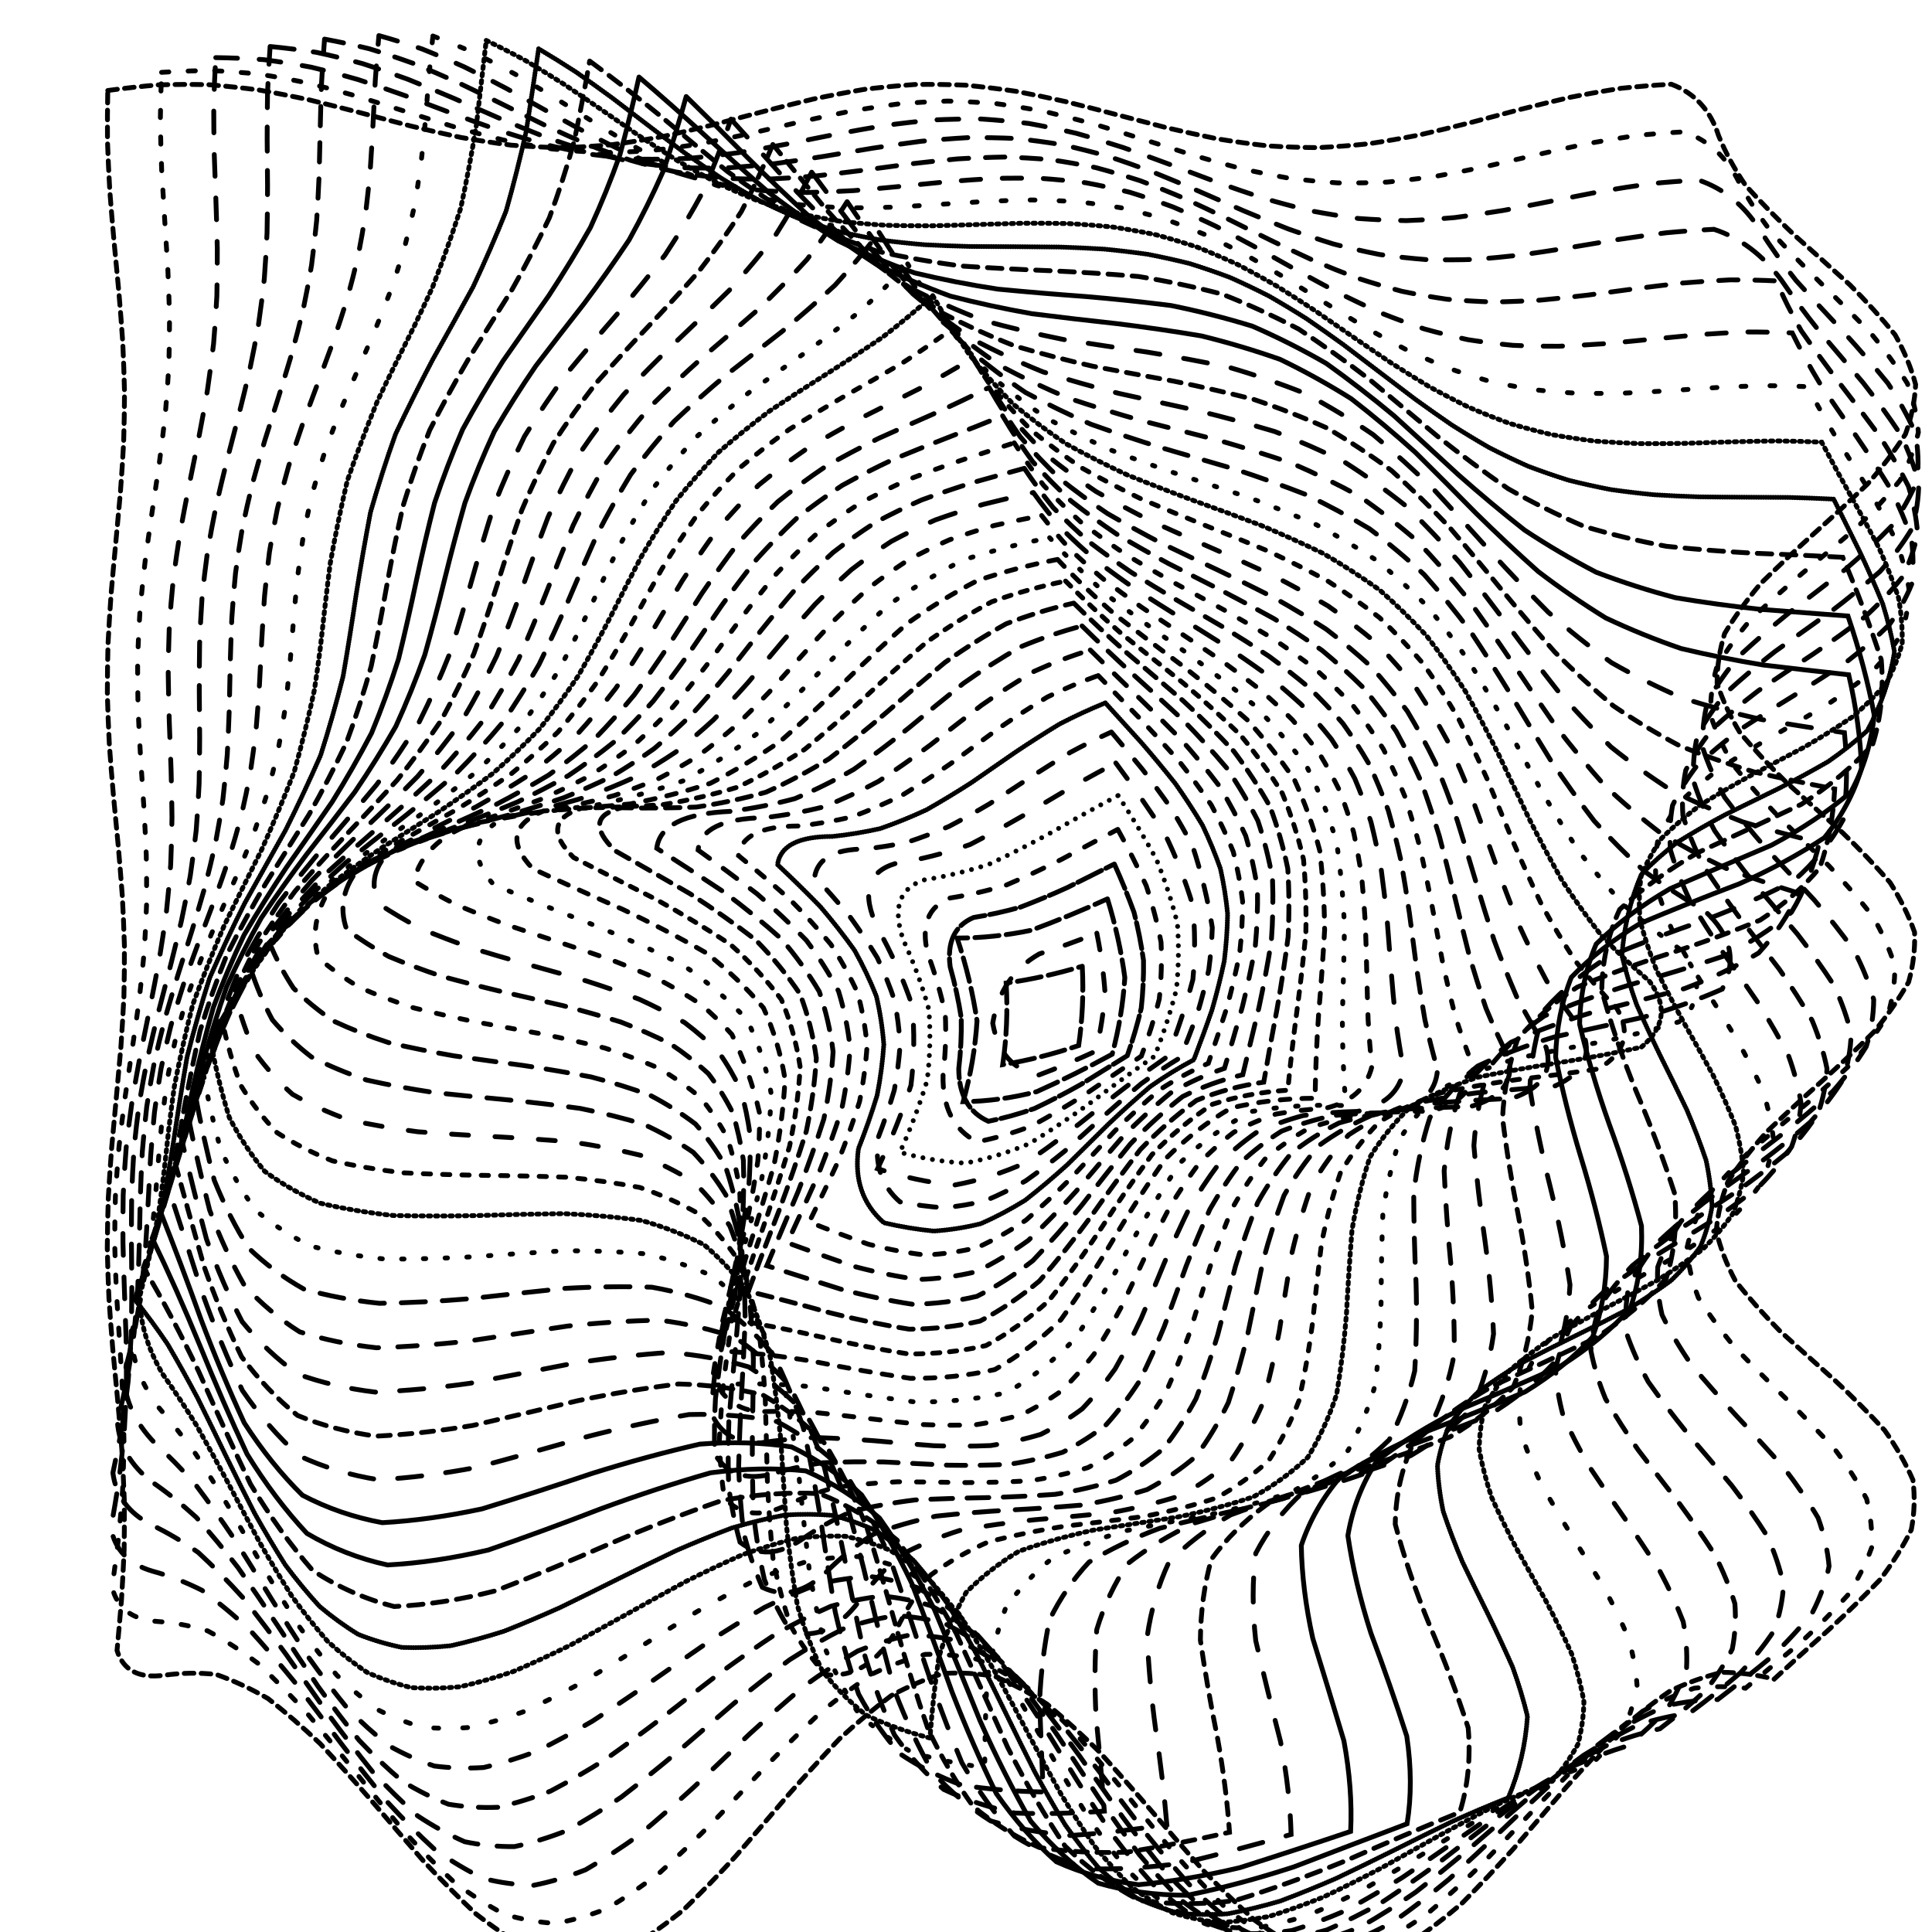 <svg xmlns="http://www.w3.org/2000/svg" version="1.1" xmlns:xlink="http://www.w3.org/1999/xlink"
     xmlns:svgjs="http://svgjs.dev/svgjs" viewBox="0 0 800 800">
    <defs>
        <linearGradient x1="50%" y1="0%" x2="50%" y2="100%" id="ccchaos-grad">
            <stop stop-color="hsl(162, 100%, 58%)" stop-opacity="1" offset="0%"></stop>
            <stop stop-color="hsl(270, 73%, 53%)" stop-opacity="1" offset="100%"></stop>
        </linearGradient>
    </defs>
    <g stroke-width="2" stroke="url(#ccchaos-grad)" fill="none" stroke-linecap="round">
        <path d="M44.62 37.48Q55.06 36.05 65.51 35.15 75.95 34.82 86.39 35.07 96.83 35.91 107.28 37.28 117.72 39.13 128.16 41.38 138.6 43.92 149.05 46.64 159.49 49.42 169.93 52.14 180.37 54.67 190.82 56.91 201.26 58.75 211.7 60.11 222.14 60.93 232.59 61.17 243.03 60.83 253.47 59.91 263.91 58.46 274.36 56.55 284.8 54.25 295.24 51.68 305.69 48.94 316.13 46.16 326.57 43.46 337.01 40.96 347.46 38.78 357.9 37 368.34 35.72 378.78 34.99 389.23 34.83 399.67 35.26 410.11 36.26 420.55 37.78 431 39.76 441.44 42.11 451.88 44.71 462.32 47.47 472.77 50.24 483.21 52.92 493.65 55.38 504.09 57.5 514.54 59.21 524.98 60.41 535.42 61.06 545.86 61.13 556.31 60.61 566.75 59.53 577.19 57.94 587.64 55.9 598.08 53.51 608.52 50.87 618.96 48.11 629.41 45.34 639.85 42.69 650.29 40.27 660.73 38.2 671.18 36.57 681.62 35.44 692.06 34.88 706.57 40.36 711.61 56.12 715.77 66.43 722.79 76.74 732.12 87.05 743.02 97.36 754.62 107.67 766.03 117.98 776.32 128.29 784.69 138.59 790.47 148.9 793.22 159.21 792.71 169.52 788.98 179.83 782.33 190.14 773.28 200.45 762.54 210.76 750.98 221.07 739.5 231.38 729 241.69 720.32 252 714.14 262.31 710.96 272.62 711.02 282.92 714.31 293.23 720.59 303.54 729.34 313.85 739.89 324.16 751.39 334.47 762.94 344.78 773.63 355.09 782.61 365.4 789.16 375.71 792.78 386.02 793.18 396.33 790.32 406.64 784.43 416.94 775.98 427.25 765.64 437.56 754.21 447.87 742.61 458.18 731.75 468.49 722.5 478.8 715.57 489.11 711.52 499.42 710.67 509.73 713.09 520.04 718.58 530.35 726.71 540.66 736.84 550.96 748.17 561.27 759.8 571.58 770.81 581.89 780.34 592.2 787.62 602.51 792.1 612.82 793.4 623.13 791.43 633.44 786.34 643.75 778.54 654.06 768.64 664.37 757.43 674.68 745.79 684.99 734.63 695.29 723.88 692.56 713.13 692.47 702.38 695.03 691.63 700.14 680.87 707.55 670.12 716.95 659.37 727.91 648.62 739.94 637.86 752.51 627.11 765.06 616.36 777.03 605.61 787.88 594.86 797.13 584.1 804.36 573.35 809.27 562.6 811.62 551.85 811.31 541.09 808.36 530.34 802.89 519.59 795.16 508.84 785.5 498.09 774.35 487.33 762.2 476.58 749.59 465.83 737.1 455.08 725.26 444.33 714.62 433.57 705.65 422.82 698.74 412.07 694.21 401.32 692.25 390.56 692.96 379.81 696.29 369.06 702.11 358.31 710.16 347.56 720.07 336.8 731.4 326.05 743.65 315.3 756.28 304.55 768.71 293.79 780.4 283.04 790.82 272.29 799.51 261.54 806.08 250.79 810.24 240.03 811.8 229.28 810.7 218.53 806.98 207.78 800.81 197.03 792.46 186.27 782.31 175.52 770.81 164.77 758.47 154.02 745.84 143.26 733.48 132.51 721.95 121.76 711.76 111.01 703.36 100.26 697.13 89.5 693.35 78.75 692.18 68 693.68 52.35 695.82 48.46 683.45 49.43 673.03 50.29 662.62 50.96 652.2 51.4 641.78 51.57 631.36 51.46 620.94 51.07 610.52 50.44 600.1 49.62 589.68 48.67 579.26 47.66 568.85 46.68 558.43 45.81 548.01 45.11 537.59 44.63 527.17 44.42 516.75 44.5 506.33 44.85 495.91 45.45 485.49 46.25 475.08 47.18 464.66 48.19 454.24 49.17 443.82 50.07 433.4 50.8 422.98 51.31 412.56 51.55 402.14 51.52 391.73 51.21 381.31 50.64 370.89 49.86 360.47 48.94 350.05 47.94 339.63 46.95 329.21 46.04 318.79 45.28 308.37 44.74 297.96 44.45 287.54 44.45 277.12 44.72 266.7 45.26 256.28 46.01 245.86 46.91 235.44 47.91 225.02 48.91 214.6 49.83 204.19 50.62 193.77 51.19 183.35 51.51 172.93 51.56 162.51 51.32 152.09 50.82 141.67 50.1 131.25 49.21 120.84 48.22 110.42 47.22 100 46.28 89.58 45.47 79.16 44.86 68.74 44.5 58.32 44.42 47.9 44.62 37.48"
              stroke-dasharray="4 3" transform="rotate(0, 400, 400)" opacity="0.14"></path>
        <path d="M52.02 43.92Q62.2 42.85 72.38 42.33 82.55 42.39 92.73 43.04 102.91 44.23 113.09 45.93 123.26 48.06 133.44 50.52 143.62 53.22 153.8 56.03 163.97 58.84 174.15 61.54 184.33 63.99 194.51 66.11 204.68 67.79 214.86 68.98 225.04 69.6 235.22 69.65 245.39 69.12 255.57 68.03 265.75 66.43 275.93 64.38 286.1 61.98 296.28 59.32 306.46 56.52 316.63 53.69 326.81 50.97 336.99 48.46 347.17 46.27 357.34 44.49 367.52 43.2 377.7 42.46 387.88 42.3 398.05 42.72 408.23 43.7 418.41 45.21 428.59 47.18 438.76 49.52 448.94 52.14 459.12 54.92 469.3 57.75 479.47 60.5 489.65 63.06 499.83 65.32 510.01 67.19 520.18 68.57 530.36 69.43 540.54 69.7 550.72 69.4 560.89 68.53 571.07 67.12 581.25 65.23 591.43 62.96 601.6 60.39 611.78 57.63 621.96 54.8 632.14 52.02 642.31 49.41 652.49 47.08 662.67 45.13 672.85 43.65 683.02 42.69 698.31 47.41 706.51 62.58 712.43 72.63 720.74 82.68 730.81 92.72 741.87 102.77 753.09 112.82 763.63 122.87 772.68 132.92 779.57 142.97 783.77 153.01 784.97 163.06 783.07 173.11 778.23 183.16 770.8 193.21 761.34 203.25 750.58 213.3 739.32 223.35 728.42 233.4 718.68 243.45 710.86 253.49 705.55 263.54 703.13 273.59 703.8 283.64 707.5 293.69 713.96 303.74 722.69 313.78 733.02 323.83 744.19 333.88 755.34 343.93 765.63 353.98 774.29 364.02 780.66 374.07 784.26 384.12 784.83 394.17 782.31 404.22 776.9 414.27 769 424.31 759.22 434.36 748.28 444.41 737.03 454.46 726.3 464.51 716.9 474.55 709.55 484.6 704.8 494.65 703.01 504.7 704.32 514.75 708.62 524.79 715.59 534.84 724.7 544.89 735.27 554.94 746.5 564.99 757.55 575.04 767.56 585.08 775.8 595.13 781.64 605.18 784.63 615.23 784.56 625.28 781.42 635.32 775.46 645.37 767.12 655.42 757.04 665.47 745.97 675.52 734.76 685.56 724.14 684.74 713.52 686.45 702.9 690.6 692.28 697.03 681.66 705.45 671.04 715.52 660.42 726.8 649.8 738.82 639.18 751.05 628.56 762.98 617.94 774.11 607.32 783.95 596.7 792.09 586.08 798.18 575.46 801.97 564.84 803.28 554.22 802.08 543.6 798.39 532.98 792.4 522.36 784.34 511.74 774.56 501.12 763.48 490.5 751.57 479.88 739.34 469.26 727.3 458.64 715.98 448.02 705.85 437.4 697.35 426.78 690.83 416.16 686.57 405.54 684.77 394.92 685.48 384.3 688.68 373.68 694.24 363.06 701.92 352.44 711.39 341.82 722.25 331.2 734.04 320.58 746.25 309.97 758.36 299.35 769.86 288.73 780.26 278.11 789.12 267.49 796.05 256.87 800.77 246.25 803.07 235.63 802.85 225.01 800.13 214.39 795.02 203.77 787.73 193.15 778.58 182.53 767.96 171.91 756.32 161.29 744.15 150.67 731.98 140.05 720.32 129.43 709.66 118.81 700.47 108.19 693.13 97.57 687.96 86.95 685.18 76.33 684.9 60.95 684.4 57.27 671.54 58.26 661.42 59.07 651.3 59.66 641.18 59.96 631.05 59.97 620.93 59.68 610.81 59.11 600.68 58.3 590.56 57.32 580.44 56.24 570.31 55.14 560.19 54.11 550.07 53.22 539.95 52.53 529.82 52.11 519.7 51.99 509.58 52.16 499.45 52.63 489.33 53.34 479.21 54.26 469.09 55.31 458.96 56.41 448.84 57.48 438.72 58.44 428.59 59.21 418.47 59.74 408.35 59.99 398.23 59.93 388.1 59.58 377.98 58.96 367.86 58.11 357.73 57.1 347.61 56.01 337.49 54.92 327.36 53.91 317.24 53.06 307.12 52.43 297 52.06 286.87 52 276.75 52.23 266.63 52.75 256.5 53.52 246.38 54.47 236.26 55.54 226.14 56.64 216.01 57.69 205.89 58.62 195.77 59.34 185.64 59.82 175.52 60 165.4 59.89 155.28 59.47 145.15 58.8 135.03 57.92 124.91 56.88 114.78 55.79 104.66 54.71 94.54 53.72 84.41 52.91 74.29 52.33 64.17 52.02 54.05 52.02 43.92"
              stroke-dasharray="3 8" transform="rotate(2.349, 400, 400)" opacity="0.22"></path>
        <path d="M59.57 50.57Q69.5 49.89 79.44 49.78 89.38 50.25 99.31 51.28 109.25 52.83 119.19 54.83 129.13 57.2 139.06 59.85 149 62.67 158.94 65.54 168.87 68.34 178.81 70.97 188.75 73.32 198.68 75.29 208.62 76.8 218.56 77.79 228.5 78.22 238.43 78.07 248.37 77.35 258.31 76.08 268.24 74.33 278.18 72.15 288.12 69.65 298.05 66.91 307.99 64.06 317.93 61.2 327.87 58.46 337.8 55.94 347.74 53.75 357.68 51.97 367.61 50.69 377.55 49.94 387.49 49.77 397.42 50.17 407.36 51.14 417.3 52.62 427.24 54.57 437.17 56.91 447.11 59.53 457.05 62.33 466.98 65.2 476.92 68.02 486.86 70.68 496.79 73.07 506.73 75.08 516.67 76.65 526.61 77.7 536.54 78.2 546.48 78.12 556.42 77.46 566.35 76.26 576.29 74.56 586.23 72.43 596.16 69.95 606.1 67.24 616.04 64.39 625.98 61.53 635.91 58.77 645.85 56.22 655.79 53.98 665.72 52.16 675.66 50.81 691.67 54.78 702.72 69.37 710.09 79.17 719.32 88.97 729.76 98.78 740.64 108.58 751.19 118.39 760.65 128.19 768.33 138 773.68 147.8 776.31 157.61 776.04 167.41 772.89 177.22 767.07 187.02 759.02 196.82 749.31 206.63 738.64 216.43 727.78 226.24 717.51 236.04 708.57 245.85 701.61 255.65 697.13 265.46 695.44 275.26 696.68 285.06 700.75 294.87 707.36 304.67 716.03 314.48 726.15 324.28 736.97 334.09 747.72 343.89 757.62 353.7 765.97 363.5 772.16 373.3 775.74 383.11 776.46 392.91 774.26 402.72 769.31 412.52 761.96 422.33 752.73 432.13 742.3 441.94 731.42 451.74 720.86 461.54 711.4 471.35 703.71 481.15 698.34 490.96 695.69 500.76 695.94 510.57 699.08 520.37 704.87 530.18 712.91 539.98 722.62 549.79 733.28 559.59 744.14 569.39 754.42 579.2 763.37 589 770.34 598.81 774.84 608.61 776.54 618.42 775.33 628.22 771.27 638.03 764.68 647.83 756.02 657.63 745.91 667.44 735.09 677.24 724.61 678.24 714.12 681.58 703.63 687.14 693.14 694.68 682.66 703.9 672.17 714.42 661.68 725.82 651.19 737.63 640.71 749.38 630.22 760.58 619.73 770.79 609.24 779.58 598.76 786.6 588.27 791.56 577.78 794.26 567.29 794.6 556.81 792.56 546.32 788.21 535.83 781.75 525.34 773.43 514.86 763.58 504.37 752.62 493.88 740.97 483.39 729.13 472.91 717.57 462.42 706.75 451.93 697.12 441.44 689.08 430.96 682.93 420.47 678.95 409.98 677.28 399.49 678 389.01 681.08 378.52 686.38 368.03 693.71 357.54 702.75 347.06 713.14 336.57 724.46 326.08 736.25 315.6 748.03 305.11 759.32 294.62 769.66 284.13 778.64 273.65 785.88 263.16 791.09 252.67 794.07 242.18 794.68 231.7 792.92 221.21 788.83 210.72 782.61 200.23 774.48 189.75 764.8 179.26 753.94 168.77 742.35 158.28 730.51 147.8 718.89 137.31 707.96 126.82 698.17 116.33 689.92 105.85 683.54 95.36 679.3 84.87 677.35 69.73 674.27 66.19 660.91 67.13 651.07 67.86 641.22 68.3 631.38 68.43 621.53 68.25 611.69 67.75 601.85 66.99 592 66.01 582.16 64.89 572.31 63.7 562.47 62.53 552.62 61.47 542.78 60.59 532.94 59.95 523.09 59.61 513.25 59.58 503.4 59.87 493.56 60.46 483.72 61.3 473.87 62.34 464.03 63.49 454.18 64.69 444.34 65.83 434.49 66.84 424.65 67.64 414.81 68.18 404.96 68.42 395.12 68.35 385.27 67.95 375.43 67.28 365.58 66.36 355.74 65.28 345.9 64.1 336.05 62.92 326.21 61.81 316.36 60.86 306.52 60.14 296.68 59.69 286.83 59.56 276.99 59.74 267.14 60.23 257.3 60.99 247.45 61.97 237.61 63.1 227.77 64.28 217.92 65.45 208.08 66.52 198.23 67.4 188.39 68.03 178.54 68.38 168.7 68.41 158.86 68.12 149.01 67.53 139.17 66.69 129.32 65.66 119.48 64.5 109.64 63.31 99.79 62.17 89.95 61.16 80.1 60.35 70.26 59.81 60.41 59.57 50.57"
              stroke-dasharray="9 9" transform="rotate(4.698, 400, 400)" opacity="0.74"></path>
        <path d="M67.31 57.48Q77.03 57.23 86.75 57.54 96.47 58.42 106.19 59.82 115.91 61.7 125.63 63.97 135.35 66.56 145.07 69.35 154.79 72.25 164.51 75.13 174.23 77.9 183.95 80.44 193.67 82.65 203.39 84.44 213.11 85.76 222.83 86.54 232.55 86.76 242.27 86.41 251.98 85.5 261.7 84.06 271.42 82.16 281.14 79.87 290.86 77.27 300.58 74.46 310.3 71.56 320.02 68.68 329.74 65.92 339.46 63.41 349.18 61.22 358.9 59.45 368.62 58.17 378.34 57.42 388.06 57.23 397.78 57.62 407.5 58.57 417.22 60.03 426.94 61.96 436.66 64.28 446.38 66.89 456.1 69.71 465.82 72.61 475.54 75.49 485.26 78.23 494.98 80.73 504.7 82.89 514.42 84.64 524.14 85.89 533.86 86.6 543.58 86.75 553.3 86.32 563.02 85.35 572.74 83.85 582.46 81.9 592.18 79.56 601.9 76.93 611.62 74.1 621.34 71.2 631.06 68.33 640.78 65.6 650.5 63.11 660.22 60.97 669.94 59.26 686.6 62.49 700.06 76.52 708.51 86.1 718.29 95.67 728.74 105.25 739.14 114.83 748.78 124.4 756.98 133.98 763.2 143.56 766.99 153.14 768.11 162.71 766.48 172.29 762.2 181.87 755.57 191.45 747.05 201.02 737.22 210.6 726.75 220.18 716.38 229.76 706.8 239.33 698.67 248.91 692.56 258.49 688.88 268.06 687.89 277.64 689.66 287.22 694.05 296.8 700.78 306.37 709.38 315.95 719.25 325.53 729.73 335.11 740.08 344.68 749.61 354.26 757.65 363.84 763.66 373.42 767.21 382.99 768.08 392.57 766.19 402.15 761.67 411.72 754.85 421.3 746.18 430.88 736.26 440.46 725.77 450.03 715.44 459.61 705.97 469.19 698.01 478.77 692.11 488.34 688.68 497.92 687.94 507.5 689.96 517.07 694.59 526.65 701.51 536.23 710.25 545.81 720.21 555.38 730.71 564.96 741.02 574.54 750.43 584.12 758.31 593.69 764.1 603.27 767.41 612.85 768.02 622.43 765.87 632 761.13 641.58 754.11 651.16 745.29 660.73 735.29 670.31 724.94 672.99 714.59 677.79 704.24 684.55 693.89 692.98 683.54 702.77 673.19 713.54 662.84 724.86 652.49 736.31 642.14 747.44 631.79 757.81 621.44 767.03 611.09 774.73 600.74 780.63 590.39 784.49 580.04 786.16 569.69 785.58 559.34 782.76 548.99 777.83 538.64 770.97 528.29 762.44 517.94 752.58 507.59 741.76 497.24 730.41 486.89 718.97 476.54 707.88 466.19 697.57 455.84 688.44 445.49 680.83 435.14 675.06 424.79 671.33 414.44 669.8 404.09 670.52 393.74 673.47 383.39 678.53 373.04 685.51 362.69 694.13 352.34 704.06 341.99 714.92 331.64 726.29 321.29 737.72 310.94 748.78 300.59 759.03 290.23 768.07 279.88 775.57 269.53 781.23 259.18 784.82 248.83 786.21 238.48 785.35 228.13 782.26 217.78 777.08 207.43 769.99 197.08 761.28 186.73 751.27 176.38 740.37 166.03 728.99 155.68 717.57 145.33 706.55 134.98 696.36 124.63 687.4 114.28 680.01 103.93 674.48 93.58 671.02 78.66 665.48 75.16 651.61 76.02 642.02 76.59 632.44 76.85 622.86 76.78 613.28 76.38 603.69 75.67 594.11 74.72 584.53 73.58 574.94 72.32 565.36 71.05 555.78 69.84 546.2 68.78 536.61 67.94 527.03 67.38 517.45 67.13 507.87 67.22 498.28 67.64 488.7 68.36 479.12 69.32 469.54 70.47 459.95 71.73 450.37 73 440.79 74.2 431.2 75.25 421.62 76.08 412.04 76.63 402.46 76.86 392.87 76.75 383.29 76.32 373.71 75.59 364.13 74.62 354.54 73.46 344.96 72.21 335.38 70.93 325.8 69.74 316.21 68.69 306.63 67.88 297.05 67.34 287.46 67.13 277.88 67.25 268.3 67.69 258.72 68.44 249.13 69.42 239.55 70.58 229.97 71.84 220.39 73.11 210.8 74.31 201.22 75.34 191.64 76.15 182.05 76.66 172.47 76.86 162.89 76.73 153.31 76.27 143.72 75.51 134.14 74.52 124.56 73.35 114.98 72.09 105.39 70.82 95.81 69.63 86.23 68.61 76.65 67.81 67.06 67.31 57.48"
              stroke-dasharray="10 8" transform="rotate(7.047, 400, 400)" opacity="0.51"></path>
        <path d="M75.3 64.7Q84.82 64.89 94.34 65.63 103.87 66.91 113.39 68.66 122.91 70.84 132.44 73.35 141.96 76.11 151.48 79.01 161.01 81.94 170.53 84.81 180.05 87.49 189.58 89.9 199.1 91.95 208.62 93.55 218.15 94.66 227.67 95.22 237.19 95.23 246.72 94.67 256.24 93.57 265.76 91.97 275.29 89.92 284.81 87.52 294.33 84.83 303.86 81.97 313.38 79.03 322.9 76.13 332.43 73.37 341.95 70.86 351.47 68.68 361 66.92 370.52 65.64 380.04 64.89 389.57 64.7 399.09 65.07 408.61 66 418.14 67.43 427.66 69.33 437.18 71.63 446.71 74.23 456.23 77.05 465.75 79.97 475.28 82.89 484.8 85.71 494.32 88.32 503.85 90.62 513.37 92.53 522.89 93.97 532.42 94.9 541.94 95.29 551.46 95.1 560.99 94.36 570.51 93.1 580.03 91.34 589.56 89.17 599.08 86.66 608.6 83.91 618.13 81.01 627.65 78.07 637.17 75.21 646.7 72.52 656.22 70.11 665.74 68.06 675.27 66.45 684.79 65.34 690.59 74.7 698.32 84.07 707.47 93.43 717.43 102.8 727.56 112.17 737.2 121.53 745.71 130.9 752.54 140.26 757.24 149.63 759.51 158.99 759.19 168.36 756.31 177.72 751.06 187.09 743.77 196.45 734.93 205.82 725.12 215.18 714.96 224.55 705.14 233.91 696.29 243.28 688.99 252.65 683.71 262.01 680.81 271.38 680.47 280.74 682.72 290.11 687.4 299.47 694.21 308.84 702.71 318.2 712.34 327.57 722.47 336.93 732.44 346.3 741.59 355.66 749.33 365.03 755.16 374.4 758.68 383.76 759.68 393.13 758.08 402.49 753.99 411.86 747.67 421.22 739.55 430.59 730.15 439.95 720.09 449.32 710.01 458.68 700.6 468.05 692.45 477.41 686.1 486.78 681.96 496.14 680.32 505.51 681.27 514.88 684.75 524.24 690.53 533.61 698.25 542.97 707.38 552.34 717.34 561.7 727.47 571.07 737.12 580.43 745.64 589.8 752.49 599.16 757.21 608.53 759.5 617.89 759.21 627.26 756.35 636.63 751.11 645.99 743.84 655.36 735.02 664.72 724.81 668.9 714.61 674.97 704.41 682.7 694.2 691.8 684 701.94 673.8 712.75 663.59 723.82 653.39 734.75 643.19 745.14 632.98 754.61 622.78 762.79 612.58 769.4 602.37 774.19 592.17 776.97 581.97 777.66 571.76 776.22 561.56 772.71 551.36 767.26 541.15 760.06 530.95 751.39 520.74 741.55 510.54 730.93 500.34 719.9 490.13 708.87 479.93 698.25 469.73 688.44 459.52 679.79 449.32 672.62 439.12 667.2 428.91 663.72 418.71 662.32 408.51 663.05 398.3 665.87 388.1 670.69 377.9 677.33 367.69 685.54 357.49 695.02 347.29 705.43 337.08 716.36 326.88 727.44 316.68 738.24 306.47 748.36 296.27 757.44 286.07 765.14 275.86 771.18 265.66 775.32 255.46 777.43 245.25 777.42 235.05 775.3 224.85 771.13 214.64 765.08 204.44 757.37 194.24 748.28 184.03 738.14 173.83 727.34 163.63 716.27 153.42 705.33 143.22 694.93 133.02 685.46 122.81 677.26 112.61 670.64 102.41 665.84 87.69 658.01 84.15 643.65 84.85 634.31 85.23 624.97 85.27 615.64 84.96 606.3 84.33 596.96 83.42 587.62 82.28 578.28 80.99 568.95 79.64 559.61 78.31 550.27 77.09 540.93 76.06 531.6 75.29 522.26 74.82 512.92 74.7 503.58 74.92 494.24 75.47 484.91 76.32 475.57 77.41 466.23 78.66 456.89 80.01 447.55 81.35 438.22 82.61 428.88 83.69 419.54 84.53 410.2 85.08 400.87 85.29 391.53 85.16 382.19 84.69 372.85 83.91 363.51 82.88 354.18 81.66 344.84 80.33 335.5 78.97 326.16 77.69 316.82 76.55 307.49 75.64 298.15 75.02 288.81 74.72 279.47 74.76 270.14 75.15 260.8 75.86 251.46 76.83 242.12 78.01 232.78 79.32 223.45 80.68 214.11 81.99 204.77 83.17 195.43 84.14 186.09 84.84 176.76 85.23 167.42 85.27 158.08 84.97 148.74 84.34 139.41 83.43 130.07 82.29 120.73 81.01 111.39 79.65 102.05 78.32 92.72 77.1 83.38 76.07 74.04 75.3 64.7"
              stroke-dasharray="8 7" transform="rotate(9.395, 400, 400)" opacity="0.88"></path>
        <path d="M83.56 72.28Q92.9 72.91 102.25 74.08 111.59 75.73 120.94 77.81 130.28 80.24 139.63 82.95 148.97 85.84 158.31 88.8 167.66 91.73 177 94.53 186.35 97.11 195.69 99.36 205.04 101.21 214.38 102.61 223.73 103.49 233.07 103.82 242.41 103.6 251.76 102.84 261.1 101.55 270.45 99.79 279.79 97.62 289.14 95.11 298.48 92.35 307.82 89.43 317.17 86.47 326.51 83.56 335.86 80.8 345.2 78.3 354.55 76.14 363.89 74.39 373.23 73.12 382.58 72.37 391.92 72.17 401.27 72.52 410.61 73.42 419.96 74.83 429.3 76.69 438.65 78.96 447.99 81.54 457.33 84.35 466.68 87.28 476.02 90.24 485.37 93.13 494.71 95.83 504.06 98.25 513.4 100.32 522.74 101.96 532.09 103.1 541.43 103.72 550.78 103.78 560.12 103.3 569.47 102.27 578.81 100.75 588.16 98.77 597.5 96.42 606.84 93.78 616.19 90.93 625.53 87.98 634.88 85.03 644.22 82.18 653.57 79.54 662.91 77.19 672.25 75.23 681.6 73.71 688.7 82.87 697.24 92.04 706.7 101.21 716.49 110.37 726.01 119.54 734.65 128.71 741.88 137.87 747.25 147.04 750.43 156.21 751.23 165.38 749.58 174.54 745.6 183.71 739.52 192.88 731.74 202.04 722.73 211.21 713.05 220.38 703.3 229.54 694.1 238.71 686.01 247.88 679.53 257.04 675.07 266.21 672.91 275.38 673.18 284.55 675.86 293.71 680.79 302.88 687.66 312.05 696.04 321.21 705.41 330.38 715.2 339.55 724.78 348.71 733.57 357.88 741.02 367.05 746.66 376.21 750.15 385.38 751.26 394.55 749.94 403.72 746.25 412.88 740.44 422.05 732.85 431.22 723.97 440.38 714.35 449.55 704.58 458.72 695.27 467.88 687 477.05 680.28 486.22 675.54 495.38 673.06 504.55 673 513.72 675.37 522.89 680.02 532.05 686.65 541.22 694.86 550.39 704.13 559.55 713.9 568.72 723.54 577.89 732.47 587.05 740.12 596.22 746.03 605.39 749.82 614.55 751.26 623.72 750.25 632.89 746.87 642.06 741.32 651.22 733.95 660.39 723.9 665.88 713.86 672.99 703.82 681.46 693.77 691.01 683.73 701.29 673.69 711.94 663.65 722.6 653.6 732.88 643.56 742.44 633.52 750.93 623.47 758.05 613.43 763.55 603.39 767.25 593.34 769.02 583.3 768.78 573.26 766.56 563.22 762.42 553.17 756.51 543.13 749.04 533.09 740.28 523.04 730.52 513 720.12 502.96 709.42 492.92 698.82 482.87 688.68 472.83 679.36 462.79 671.18 452.74 664.44 442.7 659.36 432.66 656.12 422.61 654.84 412.57 655.57 402.53 658.27 392.49 662.86 382.44 669.17 372.4 676.98 362.36 686.02 352.31 695.97 342.27 706.48 332.23 717.18 322.19 727.71 312.14 737.68 302.1 746.75 292.06 754.6 282.01 760.96 271.97 765.6 261.93 768.37 251.88 769.15 241.84 767.94 231.8 764.76 221.76 759.73 211.71 753.03 201.67 744.9 191.63 735.6 181.58 725.49 171.54 714.89 161.5 704.2 151.46 693.78 141.41 684 131.37 675.2 121.33 667.69 111.28 661.73 96.76 651.84 93.08 637.03 93.58 627.92 93.72 618.81 93.51 609.7 92.96 600.59 92.1 591.48 90.98 582.38 89.68 573.27 88.27 564.16 86.85 555.05 85.49 545.94 84.3 536.83 83.33 527.72 82.65 518.61 82.31 509.51 82.31 500.4 82.68 491.29 83.37 482.18 84.35 473.07 85.55 463.96 86.91 454.85 88.34 445.74 89.74 436.63 91.04 427.53 92.15 418.42 92.99 409.31 93.53 400.2 93.72 391.09 93.56 381.98 93.05 372.87 92.23 363.76 91.14 354.66 89.86 345.55 88.46 336.44 87.03 327.33 85.67 318.22 84.44 309.11 83.44 300 82.72 290.89 82.33 281.78 82.29 272.68 82.61 263.57 83.26 254.46 84.2 245.35 85.38 236.24 86.73 227.13 88.15 218.02 89.56 208.91 90.88 199.81 92.01 190.7 92.9 181.59 93.48 172.48 93.72 163.37 93.6 154.26 93.14 145.15 92.36 136.04 91.3 126.93 90.04 117.83 88.65 108.72 87.22 99.61 85.84 90.5 84.6 81.39 83.56 72.28"
              stroke-dasharray="8 9" transform="rotate(11.744, 400, 400)" opacity="0.37"></path>
        <path d="M92.12 80.25Q101.3 81.32 110.48 82.88 119.66 84.88 128.84 87.24 138.02 89.9 147.19 92.76 156.37 95.72 165.55 98.7 174.73 101.59 183.91 104.29 193.09 106.71 202.27 108.78 211.45 110.42 220.63 111.58 229.8 112.23 238.98 112.33 248.16 111.89 257.34 110.92 266.52 109.45 275.7 107.54 284.88 105.24 294.06 102.63 303.24 99.81 312.42 96.85 321.59 93.87 330.77 90.96 339.95 88.21 349.13 85.73 358.31 83.59 367.49 81.86 376.67 80.6 385.85 79.85 395.03 79.64 404.2 79.97 413.38 80.84 422.56 82.21 431.74 84.04 440.92 86.27 450.1 88.83 459.28 91.62 468.46 94.55 477.64 97.54 486.81 100.47 495.99 103.26 505.17 105.8 514.35 108.01 523.53 109.83 532.71 111.19 541.89 112.04 551.07 112.35 560.25 112.12 569.42 111.36 578.6 110.08 587.78 108.34 596.96 106.18 606.14 103.69 615.32 100.94 624.5 98.02 633.68 95.04 642.86 92.09 652.03 89.26 661.21 86.67 670.39 84.38 679.57 82.48 687.58 91.46 696.55 100.44 705.96 109.42 715.26 118.4 723.89 127.38 731.35 136.36 737.19 145.34 741.08 154.32 742.77 163.3 742.17 172.28 739.32 181.26 734.38 190.24 727.65 199.22 719.53 208.2 710.48 217.18 701.05 226.16 691.8 235.14 683.27 244.12 675.96 253.1 670.3 262.08 666.64 271.06 665.18 280.04 666.01 289.02 669.08 298 674.22 306.98 681.12 315.96 689.36 324.94 698.47 333.92 707.91 342.9 717.11 351.88 725.54 360.86 732.7 369.84 738.16 378.82 741.61 387.8 742.83 396.78 741.77 405.76 738.47 414.74 733.13 423.72 726.08 432.7 717.72 441.68 708.55 450.66 699.12 459.64 689.97 468.62 681.65 477.6 674.64 486.58 669.38 495.56 666.15 504.55 665.16 513.53 666.46 522.51 669.98 531.49 675.51 540.47 682.72 549.45 691.18 558.43 700.4 567.41 709.84 576.39 718.93 585.37 727.13 594.35 733.97 603.33 739.05 612.31 742.05 621.29 742.8 630.27 741.26 639.25 737.53 648.23 731.81 657.21 721.94 663.78 712.08 671.7 702.21 680.69 692.35 690.46 682.48 700.68 672.62 711 662.75 721.1 652.88 730.62 643.02 739.26 633.15 746.73 623.29 752.77 613.42 757.19 603.56 759.84 593.69 760.63 583.83 759.53 573.96 756.59 564.09 751.9 554.23 745.61 544.36 737.93 534.5 729.13 524.63 719.49 514.77 709.34 504.9 699 495.03 688.84 485.17 679.17 475.3 670.34 465.44 662.62 455.57 656.28 445.71 651.53 435.84 648.53 425.97 647.37 416.11 648.09 406.24 650.68 396.38 655.04 386.51 661.03 376.65 668.45 366.78 677.06 356.91 686.56 347.05 696.64 337.18 706.96 327.32 717.19 317.45 726.98 307.59 736 297.72 743.96 287.85 750.58 277.99 755.66 268.12 759.02 258.26 760.54 248.39 760.19 238.53 757.96 228.66 753.94 218.79 748.25 208.93 741.09 199.06 732.7 189.2 723.35 179.33 713.36 169.47 703.06 159.6 692.78 149.73 682.88 139.87 673.68 130 665.5 120.14 658.59 105.79 646.89 101.91 631.7 102.15 622.81 102.03 613.91 101.55 605.02 100.75 596.12 99.66 587.23 98.36 578.33 96.92 569.44 95.43 560.55 93.96 551.65 92.62 542.76 91.48 533.86 90.6 524.97 90.04 516.07 89.84 507.18 89.99 498.29 90.5 489.39 91.34 480.5 92.45 471.6 93.77 462.71 95.22 453.81 96.72 444.92 98.17 436.02 99.5 427.13 100.62 418.24 101.46 409.34 101.99 400.45 102.15 391.55 101.96 382.66 101.41 373.76 100.55 364.87 99.41 355.98 98.08 347.08 96.62 338.19 95.12 329.29 93.67 320.4 92.37 311.5 91.27 302.61 90.46 293.72 89.97 284.82 89.84 275.93 90.07 267.03 90.65 258.14 91.55 249.24 92.71 240.35 94.06 231.46 95.53 222.56 97.02 213.67 98.46 204.77 99.75 195.88 100.81 186.98 101.6 178.09 102.05 169.19 102.14 160.3 101.88 151.41 101.26 142.51 100.33 133.62 99.15 124.72 97.78 115.83 96.31 106.93 94.81 98.04 93.39 89.15 92.12 80.25"
              stroke-dasharray="2 10" transform="rotate(14.093, 400, 400)" opacity="0.70"></path>
        <path d="M100.98 88.64Q110 90.12 119.03 92.05 128.05 94.35 137.07 96.95 146.09 99.78 155.12 102.74 164.14 105.74 173.16 108.69 182.19 111.48 191.21 114.04 200.23 116.29 209.25 118.14 218.28 119.55 227.3 120.47 236.32 120.87 245.34 120.73 254.37 120.07 263.39 118.9 272.41 117.26 281.43 115.2 290.46 112.79 299.48 110.1 308.5 107.22 317.53 104.23 326.55 101.24 335.57 98.33 344.59 95.61 353.62 93.15 362.64 91.03 371.66 89.32 380.68 88.07 389.71 87.33 398.73 87.11 407.75 87.42 416.77 88.26 425.8 89.59 434.82 91.38 443.84 93.57 452.86 96.09 461.89 98.85 470.91 101.78 479.93 104.78 488.96 107.75 497.98 110.61 507 113.25 516.02 115.61 525.05 117.59 534.07 119.15 543.09 120.23 552.11 120.8 561.14 120.84 570.16 120.34 579.18 119.33 588.2 117.84 597.23 115.91 606.25 113.6 615.27 110.99 624.3 108.16 633.32 105.2 642.34 102.2 651.36 99.25 660.39 96.46 669.41 93.9 678.43 91.67 686.95 100.47 695.97 109.27 705 118.07 713.52 126.88 721.06 135.68 727.2 144.48 731.59 153.28 733.98 162.09 734.25 170.89 732.38 179.69 728.47 188.5 722.74 197.3 715.52 206.1 707.2 214.9 698.25 223.71 689.18 232.51 680.49 241.31 672.67 250.11 666.15 258.92 661.3 267.72 658.4 276.52 657.6 285.33 658.95 294.13 662.38 302.93 667.69 311.73 674.58 320.54 682.67 329.34 691.51 338.14 700.6 346.94 709.43 355.75 717.51 364.55 724.38 373.35 729.67 382.15 733.07 390.96 734.39 399.76 733.56 408.56 730.64 417.37 725.77 426.17 719.23 434.97 711.39 443.77 702.7 452.58 693.62 461.38 684.68 470.18 676.37 478.98 669.16 487.79 663.46 496.59 659.57 505.39 657.73 514.19 658.02 523 660.45 531.8 664.86 540.6 671.02 549.41 678.57 558.21 687.1 567.01 696.13 575.81 705.15 584.62 713.66 593.42 721.18 602.22 727.29 611.02 731.65 619.83 734.01 628.63 734.24 637.43 732.33 646.23 728.39 655.04 718.72 662.47 709.05 670.96 699.38 680.24 689.71 690.02 680.04 699.99 670.37 709.83 660.7 719.23 651.03 727.9 641.36 735.56 631.69 741.98 622.02 746.94 612.35 750.3 602.69 751.94 593.02 751.82 583.35 749.93 573.68 746.34 564.01 741.17 554.34 734.57 544.67 726.75 535 717.96 525.33 708.47 515.66 698.6 505.99 688.64 496.32 678.91 486.65 669.72 476.99 661.36 467.32 654.1 457.65 648.16 447.98 643.72 438.31 640.94 428.64 639.89 418.97 640.62 409.3 643.09 399.63 647.23 389.96 652.91 380.29 659.95 370.62 668.13 360.95 677.19 351.28 686.84 341.62 696.78 331.95 706.69 322.28 716.27 312.61 725.21 302.94 733.22 293.27 740.07 283.6 745.51 273.93 749.4 264.26 751.6 254.59 752.05 244.92 750.73 235.25 747.68 225.58 743 215.91 736.83 206.25 729.38 196.58 720.87 186.91 711.58 177.24 701.8 167.57 691.83 157.9 682 148.23 672.6 138.56 663.95 128.89 656.3 114.73 643.1 110.56 627.59 109.94 610.2 108.32 592.82 107.03 584.12 105.57 575.43 104.02 566.74 102.47 558.05 101.01 549.35 99.71 540.66 98.07 523.28 97.43 505.89 98.57 488.5 100.63 471.12 102.05 462.43 103.59 453.73 105.14 445.04 106.64 436.35 108.96 418.96 110.44 401.58 110.18 384.19 108.87 366.81 107.69 358.11 106.3 349.42 104.78 340.73 103.23 332.03 101.71 323.34 100.32 314.65 98.39 297.26 97.41 279.88 98.21 262.49 99.99 245.11 101.33 236.41 102.83 227.72 104.38 219.03 105.92 210.34 107.34 201.64 108.58 192.95 110.06 175.56 110.51 158.18 109.2 140.79 107 123.41 105.54 114.72 103.99 106.02 102.44 97.33 100.98 88.64"
              stroke-dasharray="1 2" transform="rotate(16.442, 400, 400)" opacity="0.60"></path>
        <path d="M110.12 97.45Q118.99 99.32 127.87 101.57 136.74 104.13 145.61 106.92 154.48 109.87 163.35 112.88 172.22 115.86 181.09 118.73 189.96 121.39 198.83 123.78 207.71 125.81 216.58 127.43 225.45 128.59 234.32 129.26 243.19 129.4 252.06 129.03 260.93 128.15 269.8 126.78 278.67 124.98 287.55 122.78 296.42 120.27 305.29 117.5 314.16 114.57 323.03 111.57 331.9 108.58 340.77 105.68 349.64 102.98 358.51 100.55 367.38 98.46 376.26 96.77 385.13 95.54 394 94.8 402.87 94.58 411.74 94.87 420.61 95.68 429.48 96.97 438.35 98.71 447.22 100.85 456.1 103.33 464.97 106.06 473.84 108.97 482.71 111.97 491.58 114.97 500.45 117.88 509.32 120.61 518.19 123.09 527.06 125.24 535.93 126.99 544.81 128.29 553.68 129.11 562.55 129.41 571.42 129.2 580.29 128.47 589.16 127.25 598.03 125.57 606.9 123.48 615.77 121.06 624.65 118.36 633.52 115.47 642.39 112.48 651.26 109.48 660.13 106.54 669 103.78 677.87 101.25 686.51 109.89 695.23 118.52 703.57 127.15 711.08 135.78 717.37 144.42 722.09 153.05 724.97 170.31 721.91 187.58 717.1 196.21 710.74 204.84 703.18 213.47 694.82 222.11 686.09 230.74 677.47 239.37 669.4 248 662.32 256.64 656.6 265.27 652.54 273.9 651.19 291.17 655.74 308.43 661.18 317.06 668.05 325.7 675.97 334.33 684.53 342.96 693.27 351.59 701.73 360.22 709.47 368.86 716.06 377.49 721.17 386.12 724.52 394.75 725.93 403.39 725.33 412.02 722.76 420.65 718.33 429.28 712.3 437.92 704.99 446.55 696.77 455.18 688.08 463.81 679.39 472.45 671.16 481.08 663.82 489.71 657.76 498.34 653.3 506.98 650.69 515.61 650.05 524.24 651.42 532.87 654.73 541.5 659.81 550.14 666.38 558.77 674.1 567.4 682.55 576.03 691.29 584.67 699.86 593.3 707.8 601.93 714.68 610.56 720.16 619.2 724.79 636.46 723.51 653.73 714.06 661.77 704.61 670.6 695.15 679.95 685.7 689.55 676.25 699.09 666.8 708.3 657.34 716.91 647.89 724.65 638.44 731.3 628.99 736.65 619.53 740.55 610.08 742.88 600.63 743.57 591.18 742.6 581.72 739.99 572.27 735.84 562.82 730.25 553.37 723.4 543.92 715.49 534.46 706.76 525.01 697.47 515.56 687.9 506.11 678.33 496.65 669.05 487.2 660.33 477.75 652.44 468.3 645.62 458.84 640.06 449.39 635.93 439.94 633.36 430.49 632.42 421.03 633.14 411.58 635.5 402.13 639.43 392.68 644.81 383.23 651.48 373.77 659.24 364.32 667.86 354.87 677.08 345.42 686.63 335.96 696.22 326.51 705.57 317.06 714.38 307.61 722.41 298.15 729.41 288.7 735.18 279.25 739.53 269.8 742.35 260.34 743.54 250.89 743.07 241.44 740.95 231.99 737.25 222.54 732.08 213.08 725.6 203.63 717.99 194.18 709.48 184.73 700.33 175.27 690.81 165.82 681.21 156.37 671.81 146.92 662.9 137.46 654.73 128.01 647.56 118.56 641.6 118.8 624.59 117.94 607.59 115.56 590.58 112.6 573.58 109.49 556.57 106.79 539.57 105.41 522.57 105.1 505.56 106.55 488.56 108.88 471.55 112.01 454.55 115.14 437.54 117.45 420.54 118.9 403.53 118.57 386.53 117.18 369.53 114.47 352.52 111.35 335.52 108.41 318.51 106.03 301.51 105.19 284.5 105.44 267.5 107.37 250.49 110.05 233.49 113.22 216.48 116.2 199.48 118.1 182.48 119.01 165.47 118.13 148.47 116.26 131.46 113.3 114.46 110.12 97.45"
              stroke-dasharray="0 1" transform="rotate(18.791, 400, 400)" opacity="0.21"></path>
        <path d="M119.51 106.7Q136.95 111.43 154.39 117.12 171.83 123.13 189.27 128.79 206.71 133.47 224.15 136.63 241.59 137.92 259.03 137.21 276.47 134.56 293.91 130.28 311.34 124.84 328.78 118.87 346.22 113.01 363.66 107.94 381.1 104.23 398.54 102.28 415.98 102.32 433.42 104.34 450.86 108.12 468.3 113.23 485.74 119.1 503.18 125.07 520.62 130.47 538.05 134.7 555.49 137.27 572.93 137.91 590.37 136.54 607.81 133.31 625.25 128.59 642.69 122.9 660.13 116.89 677.57 111.22 694.06 128.16 707.77 145.09 715.98 162.02 717.07 178.96 710.81 195.89 698.46 212.82 682.44 229.76 665.95 246.69 652.23 263.62 644.01 280.56 642.92 297.49 649.16 314.43 661.52 331.36 677.53 348.29 694.02 365.23 707.75 382.16 715.97 399.09 717.08 416.03 710.84 432.96 698.49 449.89 682.49 466.83 665.99 483.76 652.26 500.69 644.02 517.63 642.91 534.56 649.14 551.49 661.48 568.43 677.48 585.36 693.99 602.29 707.72 619.23 715.96 636.16 717.08 653.09 698.65 670.46 680.22 688.9 661.8 706.34 643.37 720.83 624.94 730.73 606.51 734.94 588.08 732.99 569.65 725.09 551.22 712.13 532.79 695.57 514.36 677.26 495.93 659.25 477.5 643.58 459.08 631.99 440.65 625.78 422.22 625.66 403.79 631.64 385.36 643.04 366.93 658.58 348.5 676.53 330.07 694.87 311.64 711.54 293.21 724.67 274.79 732.78 256.36 734.98 237.93 731.01 219.5 721.31 201.07 706.98 182.64 689.62 164.21 671.18 145.78 653.73 127.35 639.23 127.13 622.59 125.5 605.94 122.77 589.3 119.5 572.66 116.32 556.02 113.87 539.38 112.64 522.74 112.86 506.1 114.49 489.45 117.22 472.81 120.49 456.17 123.66 439.53 126.11 422.89 127.35 406.25 127.13 389.61 125.5 372.96 122.78 356.32 119.51 339.68 116.33 323.04 113.88 306.4 112.64 289.76 112.86 273.12 114.49 256.47 117.21 239.83 120.48 223.19 123.66 206.55 126.11 189.91 127.35 173.27 127.14 156.63 125.51 139.98 122.79 123.34 119.51 106.7"
              stroke-dasharray="6 4" transform="rotate(21.14, 400, 400)" opacity="0.15"></path>
        <path d="M129.1 116.37Q146.23 121.6 163.35 127.51 180.48 133.47 197.61 138.85 214.74 143.08 231.87 145.71 248.99 146.46 266.12 145.26 283.25 142.23 300.38 137.69 317.51 132.13 334.63 126.12 351.76 120.32 368.89 115.33 386.02 111.68 403.14 109.76 420.27 109.77 437.4 111.71 454.53 115.38 471.66 120.38 488.78 126.19 505.91 132.19 523.04 137.75 540.17 142.27 557.3 145.28 574.42 146.46 591.55 145.69 608.68 143.04 625.81 138.79 642.94 133.41 660.06 127.44 677.19 121.54 692.22 138.15 703.47 154.76 708.84 171.36 707.31 187.97 699.18 204.58 685.96 221.18 670.13 237.79 654.66 254.4 642.42 271 635.71 287.61 635.79 304.22 642.64 320.82 654.98 337.43 670.5 354.04 686.3 370.64 699.43 387.25 707.42 403.86 708.79 420.46 703.28 437.07 691.91 453.68 676.82 470.28 660.83 486.89 646.93 503.5 637.71 520.1 634.91 536.71 639.04 553.32 649.33 569.92 663.87 586.53 679.92 603.14 694.49 619.74 704.85 636.35 709.07 652.96 691.16 670.37 673.25 687.96 655.33 703.85 637.42 716.37 619.51 724.19 601.6 726.48 583.68 723 565.77 714.12 547.86 700.77 529.95 684.37 512.03 666.67 494.12 649.53 476.21 634.76 458.29 623.95 440.38 618.22 422.47 618.19 404.56 623.85 386.64 634.62 368.73 649.35 350.82 666.47 332.91 684.18 314.99 700.6 297.08 713.99 279.17 722.93 261.25 726.48 243.34 724.25 225.43 716.49 207.52 704.01 189.6 688.14 171.69 670.57 153.78 653.14 135.87 637.71 134.97 621.42 132.77 605.13 129.68 588.84 126.27 572.54 123.18 556.25 121 539.96 120.12 523.67 120.72 507.38 122.67 491.08 125.63 474.79 129.02 458.5 132.22 442.21 134.64 425.92 135.81 409.63 135.52 393.33 133.82 377.04 131.03 360.75 127.68 344.46 124.38 328.17 121.76 311.88 120.31 295.58 120.29 279.29 121.72 263 124.31 246.71 127.6 230.42 130.96 214.12 133.77 197.83 135.49 181.54 135.82 165.25 134.68 148.96 132.29 132.67 129.1 116.37"
              stroke-dasharray="5 0" transform="rotate(23.488, 400, 400)" opacity="0.38"></path>
        <path d="M138.81 126.45Q155.61 132.05 172.41 138.05 189.21 143.85 206.01 148.86 222.81 152.58 239.61 154.65 256.41 154.86 273.21 153.18 290.01 149.79 306.81 145.02 323.61 139.35 340.42 133.34 357.22 127.6 374.02 122.7 390.82 119.12 407.62 117.23 424.42 117.21 441.22 119.07 458.02 122.62 474.82 127.5 491.62 133.23 508.42 139.24 525.22 144.92 542.02 149.71 558.82 153.13 575.62 154.84 592.42 154.67 609.22 152.64 626.02 148.94 642.82 143.95 659.62 138.17 676.42 132.17 689.5 148.44 698.08 164.72 700.65 181 696.75 197.28 687.08 213.56 673.34 229.84 657.95 246.12 643.62 262.4 632.89 278.68 627.64 294.96 628.81 311.24 636.17 327.52 648.45 343.8 663.46 360.08 678.57 376.36 691.11 392.64 698.87 408.92 700.48 425.2 695.65 441.48 685.24 457.76 671.09 474.04 655.68 490.32 641.74 506.6 631.73 522.88 627.4 539.16 629.53 555.44 637.73 571.72 650.57 588 665.77 604.28 680.66 620.56 692.61 636.84 699.52 653.12 682.16 670.16 664.8 686.59 647.44 700.76 630.08 711.26 612.72 717.04 595.36 717.53 578.01 712.67 560.65 702.95 543.29 689.34 525.93 673.2 508.57 656.14 491.21 639.87 473.85 626 456.5 615.93 439.14 610.66 421.78 610.71 404.42 616.08 387.06 626.24 369.7 640.16 352.34 656.47 334.98 673.52 317.63 689.63 300.27 703.17 282.91 712.81 265.55 717.57 248.19 716.98 230.83 711.1 213.47 700.52 196.12 686.29 178.76 669.84 161.4 652.8 144.04 636.88 142.48 620.93 139.77 604.98 136.4 589.03 132.95 573.07 130.05 557.12 128.19 541.17 127.71 525.22 128.69 509.27 130.96 493.32 134.11 477.37 137.6 461.42 140.81 445.47 143.16 429.52 144.26 413.56 143.89 397.61 142.14 381.66 139.3 365.71 135.87 349.76 132.47 333.81 129.69 317.86 128.03 301.91 127.76 285.96 128.95 270.01 131.38 254.05 134.63 238.1 138.11 222.15 141.22 206.2 143.41 190.25 144.3 174.3 143.72 158.35 141.77 142.4 138.81 126.45"
              stroke-dasharray="10 0" transform="rotate(25.837, 400, 400)" opacity="0.47"></path>
        <path d="M148.57 136.89Q165.02 142.73 181.47 148.7 197.92 154.22 214.37 158.78 230.82 161.96 247.27 163.44 263.72 163.1 280.17 160.97 296.62 157.24 313.07 152.27 329.52 146.52 345.97 140.53 362.42 134.87 378.87 130.06 395.32 126.57 411.77 124.71 428.22 124.66 444.67 126.43 461.12 129.85 477.57 134.6 494.02 140.23 510.47 146.21 526.92 151.99 543.37 157.01 559.82 160.81 576.27 163.04 592.72 163.47 609.17 162.07 625.62 158.98 642.07 154.48 658.52 148.99 674.97 143.04 685.72 158.99 691.54 174.93 691.45 190.88 685.49 206.83 674.62 222.78 660.67 238.73 645.94 254.67 632.88 270.62 623.66 286.57 619.8 302.52 621.95 318.47 629.75 334.41 641.9 350.36 656.4 366.31 670.83 382.26 682.79 398.21 690.31 414.15 692.14 430.1 687.96 446.05 678.48 462 665.27 477.95 650.52 493.9 636.68 509.84 626.04 525.79 620.38 541.74 620.62 557.69 626.74 573.64 637.71 589.58 651.72 605.53 666.43 621.48 679.42 637.43 688.51 653.38 671.74 669.67 654.97 684.68 638.2 697 621.43 705.46 604.66 709.28 587.89 708.09 571.12 702.01 554.34 691.61 537.57 677.86 520.8 662.06 504.03 645.69 487.26 630.29 470.49 617.3 453.72 607.94 436.94 603.1 420.17 603.23 403.4 608.32 386.63 617.88 369.86 631.02 353.09 646.51 336.32 662.89 319.55 678.62 302.77 692.23 286 702.43 269.23 708.27 252.46 709.2 235.69 705.14 218.92 696.45 202.15 683.97 185.38 668.86 168.6 652.54 151.83 636.55 149.64 620.93 146.51 605.32 142.96 589.7 139.59 574.09 136.94 558.47 135.47 542.86 135.41 527.24 136.78 511.63 139.34 496.02 142.68 480.4 146.23 464.79 149.42 449.17 151.7 433.56 152.71 417.94 152.27 402.33 150.45 386.72 147.57 371.1 144.09 355.49 140.6 339.87 137.67 324.26 135.79 308.64 135.27 293.03 136.2 277.42 138.42 261.8 141.57 246.19 145.12 230.57 148.49 214.96 151.1 199.34 152.54 183.73 152.56 168.11 151.16 152.5 148.57 136.89"
              stroke-dasharray="10 10" transform="rotate(28.186, 400, 400)" opacity="0.50"></path>
        <path d="M158.28 147.64Q174.36 153.59 190.43 159.4 206.5 164.55 222.57 168.59 238.64 171.17 254.71 172.06 270.78 171.18 286.86 168.61 302.93 164.57 319 159.43 335.07 153.62 351.14 147.68 367.21 142.11 383.28 137.42 399.36 134.01 415.43 132.19 431.5 132.11 447.57 133.79 463.64 137.07 479.71 141.67 495.79 147.18 511.86 153.12 527.93 158.95 544 164.18 560.07 168.32 576.14 171.03 592.21 172.06 608.29 171.32 624.36 168.87 640.43 164.94 656.5 159.86 672.57 154.1 680.75 169.7 683.82 185.31 681.3 200.92 673.6 216.52 661.9 232.13 648.04 247.74 634.16 263.35 622.45 278.95 614.72 294.56 612.17 310.17 615.21 325.78 623.36 341.38 635.35 356.99 649.31 372.6 663.07 388.21 674.47 403.81 681.75 419.42 683.77 435.03 680.21 450.64 671.63 466.24 659.36 481.85 645.32 497.46 631.7 513.07 620.62 528.67 613.81 544.28 612.32 559.89 616.4 575.5 625.4 591.1 637.93 606.71 652.02 622.32 665.49 637.93 676.23 653.53 660.07 668.75 643.91 682.13 627.76 692.51 611.6 698.96 595.44 700.91 579.29 698.2 563.13 691.06 546.97 680.12 530.82 666.35 514.66 650.96 498.51 635.31 482.35 620.77 466.19 608.64 450.04 599.98 433.88 595.56 417.72 595.76 401.57 600.56 385.41 609.55 369.25 621.93 353.1 636.61 336.94 652.29 320.78 667.6 304.63 681.17 288.47 691.82 272.32 698.6 256.16 700.92 240 698.58 223.85 691.77 207.69 681.1 191.53 667.51 175.38 652.2 159.22 636.52 156.47 621.24 153.02 605.97 149.42 590.69 146.21 575.41 143.91 560.13 142.87 544.86 143.25 529.58 144.99 514.3 147.82 499.02 151.31 483.75 154.9 468.47 158.04 453.19 160.24 437.91 161.15 422.64 160.63 407.36 158.77 392.08 155.85 376.81 152.33 361.53 148.76 346.25 145.69 330.97 143.6 315.7 142.83 300.42 143.48 285.14 145.46 269.86 148.46 254.59 152.01 239.31 155.55 224.03 158.55 208.75 160.52 193.48 161.16 178.2 160.38 162.92 158.28 147.64"
              stroke-dasharray="5 4" transform="rotate(30.535, 400, 400)" opacity="0.62"></path>
        <path d="M167.86 158.66Q183.53 164.57 199.19 170.09 214.85 174.78 230.51 178.25 246.17 180.21 261.83 180.5 277.49 179.1 293.15 176.11 308.81 171.8 324.47 166.51 340.13 160.68 355.8 154.79 371.46 149.34 387.12 144.76 402.78 141.45 418.44 139.66 434.1 139.56 449.76 141.15 465.42 144.29 481.08 148.73 496.74 154.1 512.4 159.96 528.07 165.82 543.73 171.2 559.39 175.66 575.05 178.82 590.71 180.42 606.37 180.34 622.03 178.57 637.69 175.27 653.35 170.71 669.01 165.26 674.5 180.52 674.95 195.77 670.28 211.03 661.2 226.28 649.01 241.54 635.51 256.79 622.66 272.04 612.35 287.3 606.07 302.55 604.75 317.81 608.58 333.06 617.01 348.31 628.78 363.57 642.2 378.82 655.3 394.08 666.16 409.33 673.19 424.59 675.38 439.84 672.39 455.09 664.68 470.35 653.35 485.6 640.08 500.86 626.79 516.11 615.43 531.37 607.66 546.62 604.62 561.87 606.74 577.13 613.73 592.38 624.55 607.64 637.63 622.89 651.05 638.14 662.86 653.4 647.34 667.26 631.82 678.86 616.3 687.25 600.78 691.74 585.26 691.95 569.74 687.87 554.22 679.83 538.7 668.5 523.18 654.82 507.65 639.91 492.13 625 476.61 611.34 461.09 600.04 445.57 592.05 430.05 588.02 414.53 588.28 399.01 592.81 383.49 601.25 367.97 612.89 352.45 626.76 336.93 641.73 321.4 656.56 305.88 670.02 290.36 680.99 274.84 688.58 259.32 692.16 243.8 691.42 228.28 686.43 212.76 677.61 197.24 665.68 181.72 651.62 166.2 636.61 162.99 621.67 159.35 606.74 155.81 591.8 152.87 576.87 150.98 561.93 150.4 546.99 151.23 532.06 153.33 517.12 156.41 502.19 160.02 487.25 163.62 472.32 166.69 457.38 168.78 442.44 169.59 427.51 169 412.57 167.09 397.64 164.14 382.7 160.59 367.76 156.95 352.83 153.76 337.89 151.48 322.96 150.44 308.02 150.8 293.09 152.5 278.15 155.29 263.21 158.78 248.28 162.44 233.34 165.74 218.41 168.21 203.47 169.47 188.54 169.35 173.6 167.86 158.66"
              stroke-dasharray="10 10" transform="rotate(32.884, 400, 400)" opacity="0.78"></path>
        <path d="M177.21 169.88Q192.43 175.6 207.65 180.73 222.86 184.88 238.08 187.72 253.3 189.04 268.51 188.74 283.73 186.83 298.95 183.47 314.16 178.91 329.38 173.51 344.6 167.68 359.81 161.88 375.03 156.55 390.24 152.1 405.46 148.88 420.68 147.14 435.89 147.01 451.11 148.5 466.33 151.5 481.54 155.77 496.76 160.98 511.98 166.74 527.19 172.59 542.41 178.09 557.63 182.81 572.84 186.39 588.06 188.54 603.27 189.11 618.49 188.04 633.71 185.43 648.92 181.47 664.14 176.47 666.95 191.35 664.98 206.24 658.5 221.12 648.4 236.01 636.06 250.89 623.16 265.78 611.48 280.66 602.59 295.55 597.72 310.43 597.54 325.32 602.06 340.2 610.68 355.09 622.2 369.97 635.07 384.86 647.51 399.74 657.84 414.63 664.63 429.51 666.96 444.4 664.52 459.28 657.63 474.17 647.24 489.05 634.76 503.94 621.91 518.82 610.43 533.71 601.9 548.59 597.49 563.48 597.79 578.37 602.76 593.25 611.73 608.14 623.46 623.02 636.37 637.91 648.67 652.79 633.8 665.07 618.93 674.79 604.06 681.2 589.19 683.82 574.31 682.43 559.44 677.14 544.57 668.37 529.7 656.79 514.83 643.29 499.96 628.92 485.08 614.78 470.21 601.98 455.34 591.5 440.47 584.14 425.6 580.48 410.73 580.8 395.85 585.08 380.98 592.98 366.11 603.89 351.24 616.98 336.37 631.22 321.5 645.53 306.62 658.79 291.75 669.98 276.88 678.23 262.01 682.92 247.14 683.67 232.27 680.43 217.39 673.44 202.52 663.26 187.65 650.66 172.78 636.61 169.25 622.03 165.55 607.44 162.18 592.86 159.61 578.27 158.18 563.69 158.1 549.1 159.36 534.52 161.81 519.93 165.1 505.34 168.79 490.76 172.37 476.17 175.35 461.59 177.32 447 178.02 432.42 177.36 417.83 175.41 403.25 172.45 388.66 168.88 374.07 165.19 359.49 161.88 344.9 159.41 330.32 158.11 315.73 158.17 301.15 159.56 286.56 162.11 271.98 165.46 257.39 169.16 242.8 172.7 228.22 175.6 213.63 177.45 199.05 178.02 184.46 177.21 169.88"
              stroke-dasharray="8 8" transform="rotate(35.233, 400, 400)" opacity="0.39"></path>
        <path d="M186.25 181.21Q200.98 186.61 215.72 191.25 230.46 194.79 245.2 196.98 259.94 197.65 274.67 196.77 289.41 194.38 304.15 190.68 318.89 185.91 333.62 180.43 348.36 174.63 363.1 168.93 377.84 163.74 392.57 159.43 407.31 156.31 422.05 154.62 436.79 154.46 451.52 155.85 466.26 158.7 481 162.79 495.74 167.83 510.47 173.46 525.21 179.28 539.95 184.85 554.69 189.79 569.42 193.74 584.16 196.4 598.9 197.6 613.64 197.24 628.37 195.35 650.6 197.09 654 216.61 646.07 231.11 635.33 245.61 623.15 260.11 611.07 274.6 600.64 289.1 593.19 303.6 589.67 318.1 590.52 332.59 595.64 347.09 604.37 361.59 615.61 376.09 627.91 390.58 639.72 405.08 649.52 419.58 656.07 434.08 658.53 448.58 656.58 463.07 650.49 477.57 641.01 492.07 629.37 506.57 617.04 521.06 605.59 535.56 596.5 550.06 590.91 564.56 589.53 579.05 592.56 593.55 599.58 608.05 609.72 622.55 621.68 637.04 633.94 651.54 619.72 662.07 605.51 669.86 591.29 674.34 577.07 675.2 562.86 672.37 548.64 666.05 534.42 656.7 520.21 644.99 505.99 631.78 491.77 618 477.56 604.65 463.34 592.7 449.12 583 434.91 576.26 420.69 572.95 406.47 573.32 392.26 577.35 378.04 584.73 363.82 594.95 349.61 607.25 335.39 620.76 321.17 634.51 306.96 647.5 292.74 658.79 278.52 667.58 264.31 673.23 250.09 675.33 235.87 673.73 221.66 668.55 207.44 660.16 193.22 649.16 179.01 636.35 175.3 622.13 171.67 607.9 168.6 593.68 166.47 579.46 165.56 565.23 165.97 551.01 167.67 536.79 170.42 522.56 173.89 508.34 177.62 494.12 181.15 479.89 184.02 465.67 185.86 451.45 186.45 437.22 185.71 423 183.73 408.78 180.76 394.56 177.18 380.33 173.45 366.11 170.05 351.89 167.41 337.66 165.86 323.44 165.6 309.22 166.67 294.99 168.92 280.77 172.08 266.55 175.74 252.32 179.43 238.1 182.68 223.88 185.08 209.65 186.32 195.43 186.25 181.21"
              stroke-dasharray="10 7" transform="rotate(37.581, 400, 400)" opacity="0.37"></path>
        <path d="M194.88 192.57Q209.11 197.54 223.34 201.6 237.56 204.48 251.79 205.98 266.01 206.01 280.24 204.57 294.46 201.75 308.69 197.74 322.92 192.8 337.14 187.28 351.37 181.54 365.59 175.96 379.82 170.92 394.04 166.75 408.27 163.75 422.49 162.09 436.72 161.91 450.95 163.21 465.17 165.9 479.4 169.8 493.62 174.66 507.85 180.14 522.07 185.88 536.3 191.49 550.53 196.6 564.75 200.86 578.98 204 593.2 205.79 607.43 206.13 621.65 204.98 641.95 207.57 642.13 226.81 633.14 240.9 622.12 254.99 610.37 269.08 599.29 283.17 590.19 297.26 584.15 311.35 581.89 325.44 583.68 339.53 589.29 353.62 598.08 367.71 608.99 381.8 620.73 395.89 631.91 409.98 641.2 424.07 647.5 438.16 650.07 452.25 648.59 466.34 643.24 480.43 634.67 494.52 623.87 508.61 612.14 522.7 600.87 536.79 591.4 550.88 584.84 564.97 581.98 579.06 583.15 593.15 588.22 607.24 596.58 621.33 607.25 635.42 618.96 649.51 605.39 658.19 591.83 664.04 578.27 666.67 564.7 665.91 551.14 661.8 537.58 654.62 524.01 644.85 510.45 633.15 496.89 620.3 483.33 607.16 469.76 594.61 456.2 583.5 442.64 574.56 429.07 568.4 415.51 565.43 401.95 565.85 388.38 569.63 374.82 576.52 361.26 586.05 347.7 597.59 334.13 610.36 320.57 623.52 307.01 636.16 293.44 647.46 279.88 656.65 266.32 663.11 252.76 666.41 239.19 666.34 225.63 662.89 212.07 656.3 198.5 647.01 184.94 635.63 181.2 621.79 177.8 607.94 175.13 594.1 173.51 580.25 173.13 566.41 174.05 552.56 176.14 538.71 179.17 524.87 182.77 511.02 186.51 497.18 189.96 483.33 192.69 469.49 194.4 455.64 194.87 441.79 194.05 427.95 192.04 414.1 189.08 400.26 185.51 386.41 181.76 372.57 178.28 358.72 175.47 344.87 173.68 331.03 173.11 317.18 173.83 303.34 175.76 289.49 178.66 275.65 182.2 261.8 185.95 247.95 189.47 234.11 192.34 220.26 194.22 206.42 194.88 192.57"
              stroke-dasharray="1 8" transform="rotate(39.93, 400, 400)" opacity="0.69"></path>
        <path d="M203.06 203.88Q216.75 208.3 230.43 211.71 244.11 213.89 257.8 214.71 271.48 214.12 285.16 212.15 298.85 208.93 312.53 204.65 326.21 199.59 339.9 194.06 353.58 188.39 367.26 182.96 380.95 178.08 394.63 174.07 408.31 171.17 422 169.57 435.68 169.36 449.36 170.56 463.05 173.09 476.73 176.8 490.41 181.45 504.1 186.76 517.78 192.39 531.46 198 545.15 203.24 558.83 207.77 572.51 211.33 586.2 213.68 599.88 214.68 613.56 214.28 632.03 217.78 629.52 236.74 619.86 250.4 608.9 264.06 597.83 277.72 587.88 291.38 580.15 305.04 575.48 318.7 574.4 332.36 577.01 346.03 583.03 359.69 591.8 373.35 602.35 387.01 613.53 400.67 624.09 414.33 632.89 427.99 638.94 441.65 641.59 455.31 640.54 468.97 635.9 482.63 628.2 496.29 618.27 509.95 607.21 523.61 596.23 537.27 586.56 550.93 579.24 564.59 575.08 578.25 574.55 591.91 577.71 605.58 584.19 619.24 593.3 632.9 604.02 646.56 591.11 653.34 578.19 657.31 565.27 658.2 552.35 655.98 539.43 650.77 526.52 642.91 513.6 632.87 500.68 621.29 487.76 608.88 474.85 596.41 461.93 584.67 449.01 574.37 436.09 566.17 423.18 560.57 410.26 557.91 397.34 558.37 384.42 561.92 371.51 568.33 358.59 577.2 345.67 587.99 332.75 600.03 319.84 612.56 306.92 624.8 294 636.01 281.08 645.47 268.17 652.59 255.25 656.95 242.33 658.26 229.41 656.45 216.5 651.63 203.58 644.09 190.66 634.31 187.06 620.86 183.99 607.4 181.81 593.95 180.76 580.5 180.93 567.05 182.33 553.6 184.79 540.15 188.04 526.7 191.73 513.25 195.45 499.8 198.79 486.35 201.37 472.9 202.93 459.45 203.29 446 202.4 432.55 200.36 419.1 197.41 405.64 193.85 392.19 190.1 378.74 186.55 365.29 183.6 351.84 181.58 338.39 180.7 324.94 181.07 311.49 182.64 298.04 185.24 284.59 188.58 271.14 192.3 257.69 195.98 244.24 199.23 230.79 201.68 217.33 203.06 203.88"
              stroke-dasharray="1 2" transform="rotate(42.279, 400, 400)" opacity="0.70"></path>
        <path d="M210.74 215.05Q223.86 218.84 236.97 221.54 250.09 223 263.2 223.14 276.32 221.95 289.43 219.49 302.55 215.92 315.66 211.43 328.78 206.28 341.89 200.77 355 195.21 368.12 189.93 381.23 185.23 394.35 181.38 407.46 178.6 420.58 177.05 433.69 176.82 446.81 177.92 459.92 180.29 473.04 183.79 486.15 188.23 499.27 193.34 512.38 198.84 525.49 204.4 538.61 209.71 551.72 214.46 564.84 218.38 577.95 221.24 591.07 222.88 604.18 223.2 620.96 227.65 616.34 246.32 606.39 259.53 595.78 272.74 585.6 285.95 576.89 299.16 570.54 312.37 567.18 325.57 567.16 338.78 570.49 351.99 576.83 365.2 585.52 378.41 595.69 391.62 606.29 404.83 616.26 418.04 624.57 431.25 630.37 444.46 633.09 457.67 632.43 470.87 628.46 484.08 621.6 497.29 612.54 510.5 602.2 523.71 591.64 536.92 581.92 550.13 574.05 563.34 568.82 576.55 566.76 589.76 568.09 602.96 572.67 616.17 578.59 638.43 564.86 649.65 552.57 648.96 540.28 645.45 528 639.33 515.71 630.94 503.42 620.78 491.14 609.42 478.85 597.52 466.56 585.76 454.28 574.82 441.99 565.33 429.71 557.83 417.42 552.76 405.13 550.4 392.85 550.89 380.56 554.21 368.27 560.16 355.99 568.41 343.7 578.46 331.41 589.76 319.13 601.65 306.84 613.44 294.55 624.45 282.27 634.06 269.98 641.72 257.69 646.97 245.41 649.52 233.12 649.22 220.83 646.09 208.55 640.32 196.26 632.22 192.94 619.18 190.34 606.15 188.72 593.11 188.25 580.07 188.98 567.04 190.83 554 193.61 540.96 197.04 527.93 200.77 514.89 204.43 501.85 207.63 488.82 210.06 475.78 211.46 462.75 211.69 449.71 210.73 436.67 208.68 423.64 205.74 410.6 202.22 397.56 198.47 384.53 194.88 371.49 191.81 358.45 189.57 345.42 188.39 332.38 188.4 319.35 189.58 306.31 191.83 293.27 194.91 280.24 198.51 267.2 202.25 254.16 205.77 241.13 208.7 228.09 210.74 215.05"
              stroke-dasharray="3 5" transform="rotate(44.628, 400, 400)" opacity="0.29"></path>
        <path d="M217.9 225.99Q230.43 229.07 242.95 231.03 255.48 231.77 268 231.25 280.52 229.5 293.05 226.6 305.57 222.72 318.1 218.06 330.62 212.87 343.15 207.41 355.67 201.99 368.2 196.89 380.72 192.37 393.25 188.69 405.77 186.02 418.29 184.53 430.82 184.27 443.34 185.28 455.87 187.49 468.39 190.78 480.92 194.99 493.44 199.89 505.97 205.22 518.49 210.69 531.02 216.03 543.54 220.93 556.07 225.15 568.59 228.46 581.11 230.69 593.64 231.71 608.91 237.11 602.77 255.47 592.87 268.2 582.9 280.94 573.77 293.68 566.36 306.41 561.36 319.15 559.23 331.88 560.18 344.62 564.12 357.35 570.68 370.09 579.24 382.83 589 395.56 599.04 408.3 608.41 421.03 616.25 433.77 621.81 446.5 624.56 459.24 624.26 471.97 620.93 484.71 614.88 497.45 606.68 510.18 597.1 522.92 587.04 535.65 577.45 548.39 569.22 561.12 563.13 573.86 559.76 586.59 559.41 599.33 562.12 612.07 565.71 632.7 552.1 641.09 540.42 638.97 528.75 634.36 517.07 627.51 505.4 618.77 493.72 608.62 482.05 597.58 470.37 586.25 458.7 575.22 447.02 565.08 435.35 556.37 423.67 549.54 412 544.97 400.32 542.89 388.65 543.42 376.98 546.52 365.3 552.03 353.63 559.66 341.95 569 330.28 579.57 318.6 590.79 306.93 602.08 295.25 612.83 283.58 622.48 271.9 630.51 260.23 636.5 248.55 640.13 236.88 641.21 225.2 639.67 213.53 635.62 201.85 629.24 198.96 616.64 196.91 604.04 195.9 591.44 196.03 578.84 197.28 566.24 199.54 553.63 202.6 541.03 206.16 528.43 209.89 515.83 213.44 503.23 216.49 490.63 218.73 478.02 219.97 465.42 220.08 452.82 219.06 440.22 217 427.62 214.09 415.02 210.61 402.41 206.88 389.81 203.26 377.21 200.08 364.61 197.65 352.01 196.19 339.41 195.84 326.81 196.63 314.2 198.48 301.6 201.23 289 204.62 276.4 208.32 263.8 211.99 251.2 215.29 238.59 217.9 225.99"
              stroke-dasharray="7 11" transform="rotate(46.977, 400, 400)" opacity="0.83"></path>
        <path d="M224.54 236.61Q236.46 238.93 248.38 240.14 260.3 240.17 272.22 239.02 284.14 236.76 296.06 233.47 307.97 229.34 319.89 224.56 331.81 219.36 343.73 214 355.65 208.73 367.57 203.82 379.49 199.5 391.41 195.99 403.33 193.44 415.24 192 427.16 191.73 439.08 192.64 451 194.68 462.92 197.77 474.84 201.74 486.76 206.4 498.68 211.54 510.6 216.89 522.52 222.2 534.43 227.2 546.35 231.66 558.27 235.36 570.19 238.11 582.11 239.79 596.05 246.09 588.99 264.12 579.48 276.36 570.35 288.6 562.4 300.84 556.32 313.08 552.62 325.32 551.64 337.56 553.44 349.8 557.88 362.04 564.58 374.29 572.95 386.53 582.28 398.77 591.75 411.01 600.56 423.25 607.93 435.49 613.24 447.73 616.02 459.97 616.04 472.21 613.3 484.45 608.02 496.69 600.67 508.94 591.88 521.18 582.41 533.42 573.07 545.66 564.68 557.9 557.96 570.14 553.48 582.38 551.64 594.62 552.59 606.86 553.74 625.89 540.14 631.64 529.05 628.29 517.96 622.77 506.88 615.37 495.79 606.44 484.71 596.41 473.62 585.78 462.53 575.07 451.45 564.79 440.36 555.44 429.27 547.48 418.19 541.31 407.1 537.21 396.02 535.39 384.93 535.94 373.84 538.83 362.76 543.92 351.67 550.96 340.59 559.61 329.5 569.45 318.41 580 307.33 590.74 296.24 601.15 285.15 610.73 274.07 619 262.98 625.57 251.9 630.12 240.81 632.42 229.72 632.36 218.64 629.94 207.55 625.29 205.19 613.14 203.77 600.99 203.4 588.85 204.12 576.7 205.86 564.56 208.48 552.41 211.74 540.26 215.38 528.12 219.06 515.97 222.49 503.82 225.35 491.68 227.4 479.53 228.47 467.39 228.46 455.24 227.38 443.09 225.31 430.95 222.44 418.8 219.02 406.66 215.33 394.51 211.7 382.36 208.44 370.22 205.83 358.07 204.1 345.93 203.4 333.78 203.78 321.63 205.22 309.49 207.59 297.34 210.68 285.19 214.24 273.05 217.94 260.9 221.48 248.76 224.54 236.61"
              stroke-dasharray="10 7" transform="rotate(49.326, 400, 400)" opacity="0.39"></path>
        <path d="M230.69 246.83Q242 248.37 253.3 248.83 264.61 248.18 275.91 246.45 287.21 243.72 298.52 240.12 309.82 235.79 321.13 230.94 332.43 225.77 343.73 220.53 355.04 215.44 366.34 210.74 377.64 206.62 388.95 203.28 400.25 200.86 411.56 199.48 422.86 199.19 434.16 200 445.47 201.88 456.77 204.75 468.07 208.48 479.38 212.9 490.68 217.81 501.99 223 513.29 228.23 524.59 233.28 535.9 237.91 547.2 241.92 558.5 245.13 569.81 247.4 582.62 254.55 575.21 272.21 566.35 283.93 558.25 295.66 551.55 307.38 546.79 319.11 544.33 330.84 544.38 342.56 546.92 354.29 551.76 366.02 558.52 377.74 566.65 389.47 575.53 401.2 584.44 412.92 592.69 424.65 599.61 436.37 604.67 448.1 607.47 459.83 607.77 471.55 605.57 483.28 601.02 495.01 594.5 506.73 586.52 518.46 577.71 530.19 568.76 541.91 560.38 553.64 553.23 565.36 547.89 577.09 544.76 588.82 544.11 600.54 542.83 618.01 529.16 621.37 518.64 616.97 508.12 610.74 497.59 602.97 487.07 593.99 476.55 584.21 466.03 574.06 455.5 564 444.98 554.47 434.46 545.91 423.93 538.68 413.41 533.12 402.89 529.47 392.36 527.89 381.84 528.46 371.32 531.15 360.8 535.84 350.27 542.31 339.75 550.29 329.23 559.42 318.7 569.28 308.18 579.44 297.66 589.45 287.14 598.86 276.61 607.25 266.09 614.25 255.57 619.54 245.04 622.89 234.52 624.15 224 623.26 213.47 620.26 211.75 608.59 210.99 596.92 211.25 585.26 212.53 573.59 214.71 561.92 217.62 550.25 221.04 538.58 224.69 526.91 228.29 515.24 231.55 503.57 234.21 491.9 236.06 480.23 236.96 468.56 236.84 456.89 235.7 445.22 233.63 433.55 230.81 421.88 227.44 410.21 223.81 398.54 220.18 386.87 216.86 375.2 214.11 363.53 212.13 351.86 211.09 340.19 211.08 328.52 212.08 316.85 214.02 305.18 216.76 293.51 220.06 281.84 223.68 270.17 227.32 258.5 230.69 246.83"
              stroke-dasharray="9 6" transform="rotate(51.674, 400, 400)" opacity="0.18"></path>
        <path d="M236.42 256.57Q247.1 257.33 257.79 257.07 268.47 255.78 279.16 253.53 289.84 250.41 300.53 246.53 311.21 242.07 321.9 237.19 332.58 232.11 343.27 227.01 353.95 222.13 364.64 217.64 375.33 213.74 386.01 210.57 396.7 208.28 407.38 206.96 418.07 206.65 428.75 207.37 439.44 209.09 450.12 211.74 460.81 215.21 471.49 219.37 482.18 224.04 492.86 229.03 503.55 234.14 514.23 239.17 524.92 243.91 535.6 248.16 546.29 251.75 556.97 254.54 568.86 262.45 561.61 279.69 553.62 290.88 546.68 302.07 541.27 313.27 537.78 324.46 536.47 335.65 537.43 346.85 540.6 358.04 545.74 369.24 552.48 380.43 560.34 391.62 568.75 402.82 577.11 414.01 584.81 425.21 591.3 436.4 596.11 447.59 598.89 458.79 599.45 469.98 597.74 481.17 593.89 492.37 588.18 503.56 581.01 514.76 572.9 525.95 564.44 537.14 556.23 548.34 548.87 559.53 542.89 570.72 538.72 581.92 536.66 593.11 533.08 609.07 519.32 610.32 509.34 605.08 499.35 598.34 489.36 590.36 479.38 581.47 469.39 572.03 459.4 562.43 449.42 553.06 439.43 544.29 429.45 536.49 419.46 529.96 409.47 524.99 399.49 521.75 389.5 520.4 379.51 520.99 369.53 523.48 359.54 527.78 349.56 533.72 339.57 541.04 329.58 549.47 319.6 558.65 309.61 568.2 299.62 577.75 289.64 586.9 279.65 595.28 269.67 602.56 259.68 608.43 249.69 612.66 239.71 615.07 224.21 609.26 218.61 591.79 219.49 580.61 221.27 569.44 223.83 558.26 226.97 547.09 230.47 535.92 234.09 524.74 237.55 513.57 240.62 502.4 243.06 491.22 244.7 480.05 245.43 468.87 245.19 457.7 244 446.53 241.95 435.35 239.18 424.18 235.89 413 232.32 401.83 228.72 390.66 225.37 379.48 222.49 368.31 220.29 357.14 218.94 345.96 218.53 334.79 219.09 323.61 220.58 312.44 222.89 301.27 225.86 290.09 229.27 278.92 232.87 267.74 236.42 256.57"
              stroke-dasharray="3 7" transform="rotate(54.023, 400, 400)" opacity="0.24"></path>
        <path d="M241.79 265.77Q251.86 265.78 261.93 264.83 272 262.97 282.07 260.26 292.13 256.8 302.2 252.73 312.27 248.18 322.34 243.34 332.41 238.37 342.48 233.45 352.55 228.79 362.62 224.53 372.69 220.84 382.76 217.86 392.83 215.7 402.9 214.43 412.97 214.11 423.04 214.74 433.11 216.3 443.17 218.73 453.24 221.95 463.31 225.83 473.38 230.24 483.45 235 493.52 239.95 503.59 244.9 513.66 249.67 523.73 254.09 533.8 257.98 543.87 261.21 555 269.77 548.36 286.53 541.42 297.17 535.71 307.82 531.57 318.46 529.3 329.11 529.03 339.75 530.79 350.4 534.46 361.04 539.8 371.69 546.46 382.34 554 392.98 561.93 403.63 569.74 414.27 576.91 424.92 582.98 435.56 587.54 446.21 590.3 456.86 591.08 467.5 589.83 478.15 586.62 488.79 581.68 499.44 575.32 510.08 567.95 520.73 560.07 531.37 552.18 542.02 544.8 552.67 538.41 563.31 533.44 573.96 530.2 584.6 524.55 599.14 510.71 598.57 501.23 592.7 491.75 585.62 482.28 577.59 472.8 568.92 463.33 559.91 453.85 550.91 444.38 542.25 434.9 534.24 425.42 527.18 415.95 521.32 406.47 516.9 397 514.06 387.52 512.92 378.05 513.51 368.57 515.82 359.09 519.75 349.62 525.17 340.14 531.87 330.67 539.61 321.19 548.1 311.72 557.03 302.24 566.07 292.77 574.88 283.29 583.15 273.81 590.56 264.34 596.85 254.86 601.77 245.39 605.16 231.01 601.55 226.68 585.55 228.13 574.9 230.35 564.24 233.2 553.58 236.5 542.92 240.03 532.26 243.55 521.6 246.84 510.94 249.69 500.28 251.9 489.62 253.33 478.96 253.89 468.3 253.54 457.64 252.31 446.98 250.27 436.32 247.56 425.66 244.35 415 240.86 404.35 237.32 393.69 233.94 383.03 230.97 372.37 228.58 361.71 226.94 351.05 226.16 340.39 226.28 329.73 227.29 319.07 229.14 308.41 231.7 297.75 234.79 287.09 238.23 276.43 241.79 265.77"
              stroke-dasharray="8 6" transform="rotate(56.372, 400, 400)" opacity="0.29"></path>
        <path d="M246.91 274.38Q256.37 273.67 265.83 272.1 275.29 269.73 284.76 266.64 294.22 262.93 303.68 258.72 313.14 254.15 322.6 249.38 332.06 244.56 341.52 239.86 350.98 235.42 360.45 231.41 369.91 227.95 379.37 225.15 388.83 223.12 398.29 221.91 407.75 221.57 417.21 222.11 426.68 223.51 436.14 225.73 445.6 228.69 455.06 232.29 464.52 236.41 473.98 240.92 483.44 245.67 492.9 250.49 502.37 255.23 511.83 259.72 521.29 263.83 530.75 267.41 541.29 276.48 535.63 292.71 529.85 302.79 525.39 312.88 522.49 322.96 521.34 333.04 522 343.13 524.43 353.21 528.48 363.3 533.93 373.38 540.44 383.47 547.63 393.55 555.08 403.64 562.35 413.72 569.01 423.8 574.66 433.89 578.98 443.97 581.7 454.06 582.66 464.14 581.82 474.23 579.22 484.31 575 494.4 569.43 504.48 562.83 514.56 555.6 524.65 548.14 534.73 540.92 544.82 534.35 554.9 528.82 564.99 524.66 575.07 517.23 588.27 503.35 586.21 494.36 579.9 485.37 572.66 476.38 564.74 467.39 556.39 458.4 547.89 449.41 539.53 440.42 531.59 431.43 524.32 422.45 517.98 413.46 512.76 404.47 508.86 395.48 506.39 386.49 505.44 377.5 506.03 368.51 508.16 359.52 511.74 350.53 516.67 341.54 522.77 332.55 529.85 323.56 537.66 314.57 545.95 305.58 554.43 296.59 562.84 287.6 570.89 278.61 578.31 269.62 584.85 260.64 590.3 251.65 594.48 238.34 592.8 235.22 578.23 237.17 568.1 239.75 557.98 242.82 547.85 246.2 537.72 249.68 527.59 253.06 517.46 256.14 507.33 258.75 497.21 260.71 487.08 261.93 476.95 262.32 466.82 261.87 456.69 260.6 446.56 258.59 436.44 255.94 426.31 252.83 416.18 249.44 406.05 245.96 395.92 242.6 385.79 239.55 375.67 237.01 365.54 235.11 355.41 233.98 345.28 233.67 335.15 234.21 325.02 235.56 314.9 237.65 304.77 240.35 294.64 243.5 284.51 246.91 274.38"
              stroke-dasharray="11 11" transform="rotate(58.721, 400, 400)" opacity="0.50"></path>
        <path d="M251.9 282.36Q260.77 280.99 269.63 278.88 278.5 276.09 287.37 272.69 296.23 268.8 305.1 264.52 313.96 259.99 322.83 255.33 331.7 250.7 340.56 246.23 349.43 242.05 358.29 238.28 367.16 235.05 376.03 232.44 384.89 230.53 393.76 229.39 402.62 229.04 411.49 229.49 420.35 230.74 429.22 232.74 438.09 235.44 446.95 238.75 455.82 242.58 464.68 246.8 473.55 251.31 482.42 255.95 491.28 260.59 500.15 265.1 509.01 269.33 517.88 273.17 527.97 282.6 523.55 298.23 519 307.74 515.77 317.25 514.03 326.77 513.89 336.28 515.34 345.79 518.31 355.31 522.65 364.82 528.11 374.33 534.42 383.85 541.23 393.36 548.19 402.87 554.93 412.39 561.09 421.9 566.34 431.41 570.41 440.93 573.08 450.44 574.2 459.95 573.73 469.47 571.67 478.98 568.15 488.49 563.35 498.01 557.52 507.52 550.98 517.03 544.06 526.55 537.15 536.06 530.59 545.57 524.75 555.08 519.92 564.6 511.07 576.55 497.24 573.32 488.72 566.77 480.19 559.54 471.67 551.85 463.14 543.92 454.62 535.99 446.09 528.3 437.57 521.08 429.04 514.55 420.52 508.89 411.99 504.29 394.94 499.41 377.89 498.56 369.37 500.51 360.84 503.77 352.32 508.22 343.79 513.75 335.27 520.18 326.74 527.32 318.22 534.96 309.69 542.87 301.17 550.81 292.65 558.55 284.12 565.85 275.6 572.51 267.07 578.31 258.55 583.08 246.43 571.66 249.45 550.68 252.65 541.1 256.03 531.52 259.4 521.94 262.6 512.35 265.44 502.77 267.79 493.19 269.5 483.6 270.51 474.02 270.74 464.44 270.19 454.85 268.89 445.27 266.9 435.69 264.34 426.1 261.33 416.52 258.04 406.94 254.65 397.36 251.32 387.77 248.24 378.19 245.58 368.61 243.46 359.02 242.01 349.44 241.3 339.86 241.37 330.27 242.22 320.69 243.79 311.11 246.02 301.52 248.77 291.94 251.9 282.36"
              stroke-dasharray="4 7" transform="rotate(61.07, 400, 400)" opacity="0.61"></path>
        <path d="M256.9 289.68Q273.47 285.17 290.05 278.42 306.62 270.14 323.19 261.21 339.77 252.58 356.34 245.15 372.91 239.72 389.48 236.86 406.06 236.88 422.63 239.77 439.2 245.22 455.78 252.67 472.35 261.31 488.92 270.24 505.5 278.5 522.07 285.23 512.24 303.1 506.86 320.97 506.92 338.84 512.42 356.71 522.33 374.58 534.8 392.45 547.49 410.32 558.03 428.19 564.44 446.06 565.54 463.93 561.12 481.81 551.99 499.68 539.87 517.55 527.03 535.42 515.87 553.29 508.46 571.16 492.31 560.01 476.15 546.33 460 531.55 443.84 517.24 427.68 504.92 411.53 495.89 395.37 491.1 379.22 491.08 363.06 495.81 346.9 504.8 330.75 517.09 314.59 531.39 298.43 546.17 282.28 559.88 259.93 565.76 259.43 542.41 265.97 524.36 272.15 506.31 276.8 488.25 279.05 470.2 278.49 452.15 275.22 434.1 269.85 416.04 263.39 397.99 257.03 379.94 251.98 361.89 249.18 343.84 249.15 325.78 251.89 307.73 256.9 289.68"
              stroke-dasharray="1 8" transform="rotate(63.419, 400, 400)" opacity="0.18"></path>
        <path d="M262.04 296.33Q277.49 290.99 292.94 283.85 308.39 275.61 323.85 267.02 339.3 258.91 354.75 252.02 370.2 247.01 385.65 244.34 401.1 244.27 416.56 246.81 432.01 251.71 447.46 258.52 462.91 266.59 478.36 275.17 493.82 283.46 509.27 290.66 501.79 307.37 498.67 324.07 500.41 340.78 506.73 357.49 516.58 374.19 528.32 390.9 540.01 407.6 549.71 424.31 555.8 441.02 557.28 457.72 553.9 474.43 546.22 491.13 535.51 507.84 523.56 524.55 512.34 541.25 503.73 557.96 488.44 546.39 473.15 533.1 457.86 519.32 442.57 506.36 427.28 495.44 411.99 487.57 396.7 483.49 381.41 483.6 366.12 487.88 350.83 495.93 335.54 506.98 320.25 520.02 304.96 533.8 289.67 547.03 269.03 554.31 269.64 533.22 275.99 516.3 281.68 499.38 285.77 482.46 287.56 465.54 286.78 448.62 283.54 431.7 278.38 414.78 272.17 397.86 265.92 380.94 260.69 364.02 257.33 347.1 256.4 330.18 258.06 313.25 262.04 296.33"
              stroke-dasharray="4 5" transform="rotate(65.767, 400, 400)" opacity="0.60"></path>
        <path d="M267.46 302.33Q281.83 296.35 296.2 289.02 310.57 280.94 324.94 272.79 339.31 265.22 353.68 258.88 368.05 254.29 382.42 251.82 396.79 251.67 411.16 253.87 425.53 258.23 439.9 264.38 454.27 271.83 468.64 279.95 483.01 288.07 497.38 295.53 492.25 311.07 491.17 326.61 494.31 342.15 501.19 357.69 510.83 373.23 521.8 388.77 532.51 404.31 541.39 419.85 547.14 435.39 548.93 450.93 546.49 466.47 540.18 482.01 530.92 497.55 520.06 513.1 509.19 528.64 499.91 544.18 485.46 532.57 471.02 519.92 456.58 507.28 442.14 495.69 427.7 486.1 413.26 479.32 398.82 475.9 384.38 476.12 369.94 479.97 355.5 487.13 341.06 497 326.62 508.77 312.18 521.47 297.74 534.05 278.65 542.23 280.03 523.22 286.05 507.44 291.19 491.66 294.68 475.89 296.04 460.11 295.05 444.33 291.86 428.55 286.93 412.78 281 397 274.91 381.22 269.57 365.44 265.75 349.67 264.02 333.89 264.61 318.11 267.46 302.33"
              stroke-dasharray="3 4" transform="rotate(68.116, 400, 400)" opacity="0.21"></path>
        <path d="M273.3 307.7Q286.63 301.31 299.95 293.95 313.28 286.17 326.61 278.51 339.94 271.54 353.27 265.76 366.6 261.57 379.93 259.29 393.26 259.08 406.59 260.95 419.91 264.77 433.24 270.27 446.57 277.04 459.9 284.6 473.23 292.4 486.56 299.89 483.65 314.27 484.35 328.65 488.58 343.03 495.79 357.41 505.07 371.79 515.23 386.17 524.98 400.54 533.07 414.92 538.48 429.3 540.51 443.68 538.9 458.06 533.87 472.44 526.04 486.82 516.43 501.2 506.25 515.58 496.8 529.96 483.2 518.65 469.6 506.86 456 495.45 442.4 485.22 428.81 476.93 415.21 471.16 401.61 468.33 388.01 468.65 374.41 472.09 360.81 478.41 347.21 487.14 333.61 497.67 320.01 509.23 306.41 520.99 288.74 529.62 290.56 512.51 296.11 497.88 300.63 483.25 303.54 468.62 304.47 453.99 303.3 439.36 300.17 424.73 295.5 410.1 289.86 395.48 283.99 380.85 278.63 366.22 274.46 351.59 272.02 336.96 271.62 322.33 273.3 307.7"
              stroke-dasharray="6 4" transform="rotate(70.465, 400, 400)" opacity="0.63"></path>
        <path d="M279.67 312.49Q292 305.89 304.32 298.68 316.65 291.3 328.97 284.22 341.3 277.86 353.62 272.63 365.95 268.86 378.28 266.77 390.6 266.5 402.93 268.06 415.25 271.36 427.58 276.19 439.9 282.26 452.23 289.17 464.55 296.51 476.88 303.82 475.97 317.05 478.15 330.28 483.17 343.51 490.49 356.73 499.29 369.96 508.61 383.19 517.42 396.42 524.75 409.64 529.8 422.87 532.01 436.1 531.13 449.33 527.27 462.55 520.84 475.78 512.56 489.01 503.34 502.24 494.19 515.47 481.43 504.76 468.67 494 455.92 483.86 443.16 474.98 430.41 467.9 417.65 463.06 404.89 460.77 392.14 461.17 379.38 464.23 366.63 469.76 353.87 477.42 341.11 486.73 328.36 497.12 315.6 507.93 302.68 502.16 310.01 474.25 312.33 460.77 312.86 447.29 311.53 433.81 308.49 420.33 304.08 406.85 298.77 393.37 293.16 379.89 287.86 366.41 283.46 352.93 280.44 339.45 279.13 325.97 279.67 312.49"
              stroke-dasharray="9 6" transform="rotate(72.814, 400, 400)" opacity="0.71"></path>
        <path d="M286.69 316.75Q298.04 310.17 309.4 303.26 320.75 296.38 332.11 289.92 343.47 284.19 354.82 279.52 366.18 276.15 377.53 274.25 388.89 273.93 400.25 275.2 411.6 278 422.96 282.18 434.31 287.51 445.67 293.72 457.03 300.47 468.38 307.41 469.19 319.5 472.51 331.59 478.03 343.68 485.25 355.77 493.47 367.86 501.93 379.96 509.83 392.05 516.44 404.14 521.12 416.23 523.44 428.32 523.19 440.41 520.38 452.5 515.28 464.59 508.37 476.68 500.3 488.77 491.82 500.86 479.92 490.99 468.01 481.38 456.11 472.56 444.21 464.97 432.31 459.03 420.4 455.05 408.5 453.24 396.6 453.69 384.69 456.39 372.79 461.19 360.89 467.84 348.99 475.97 337.08 485.17 325.18 494.94 313.03 490.21 319.28 464.79 321.04 452.45 321.2 440.12 319.75 427.78 316.81 415.44 312.67 403.11 307.72 390.77 302.41 378.43 297.26 366.1 292.73 353.76 289.27 341.42 287.19 329.09 286.69 316.75"
              stroke-dasharray="7 7" transform="rotate(75.163, 400, 400)" opacity="0.90"></path>
        <path d="M294.41 320.56Q304.83 314.19 315.24 307.72 325.66 301.44 336.07 295.63 346.49 290.55 356.9 286.42 367.32 283.44 377.73 281.72 388.15 281.36 398.56 282.37 408.98 284.69 419.39 288.23 429.81 292.83 440.22 298.29 450.64 304.36 461.05 310.76 463.22 321.73 467.35 332.71 473.1 343.68 480.04 354.65 487.6 365.62 495.19 376.59 502.22 387.56 508.12 398.53 512.43 409.5 514.81 420.47 515.07 431.44 513.19 442.41 509.32 453.38 503.76 464.35 496.96 475.32 489.45 486.3 478.42 477.45 467.39 469.08 456.36 461.55 445.33 455.2 434.29 450.31 423.26 447.1 412.23 445.72 401.2 446.22 390.17 448.58 379.14 452.7 368.1 458.39 357.07 465.4 346.04 473.42 335.01 482.09 323.41 478.02 328.44 455.01 329.66 443.8 329.49 432.6 327.94 421.4 325.13 410.19 321.28 398.99 316.69 387.79 311.74 376.58 306.8 365.38 302.28 354.18 298.52 342.97 295.83 331.77 294.41 320.56"
              stroke-dasharray="4 6" transform="rotate(77.512, 400, 400)" opacity="0.87"></path>
        <path d="M302.91 324.02Q312.4 318.03 321.9 312.12 331.39 306.49 340.89 301.37 350.38 296.93 359.88 293.34 369.37 290.73 378.87 289.2 388.36 288.81 397.86 289.57 407.35 291.45 416.85 294.38 426.34 298.25 435.84 302.93 445.34 308.24 454.83 313.98 457.99 323.85 462.59 333.72 468.33 343.6 474.83 353.47 481.67 363.34 488.4 373.21 494.57 383.09 499.8 392.96 503.73 402.83 506.11 412.7 506.78 422.57 505.7 432.45 502.94 442.32 498.68 452.19 484.96 463.15 466.58 457.14 456.44 450.87 446.3 445.68 436.16 441.75 426.03 439.23 415.89 438.21 405.75 438.74 395.61 440.79 385.48 444.28 375.34 449.09 365.2 455.04 355.06 461.9 344.93 469.44 333.73 465.73 337.45 445.04 338.19 434.96 337.73 424.87 336.12 414.79 333.45 404.7 329.9 394.62 325.7 384.53 321.13 374.45 316.49 364.36 312.07 354.28 308.18 344.19 305.05 334.1 302.91 324.02"
              stroke-dasharray="0 1" transform="rotate(79.86, 400, 400)" opacity="0.61"></path>
        <path d="M312.17 327.22Q320.76 321.77 329.35 316.5 337.94 311.58 346.53 307.15 355.12 303.34 363.71 300.27 380.89 297.15 398.07 296.8 406.65 298.27 415.24 300.63 423.83 303.8 432.42 307.7 441.01 312.2 449.6 317.18 453.38 325.98 458.14 334.77 463.64 343.57 469.59 352.37 475.66 361.16 481.53 369.96 486.9 378.76 491.48 387.55 495.03 396.35 497.36 405.15 498.34 413.94 497.92 422.74 496.13 431.54 493.06 440.33 481.72 450.29 465.36 445.6 456.14 440.53 446.93 436.4 437.71 433.34 428.49 431.43 419.28 430.73 410.06 431.26 400.84 433.02 391.63 435.93 382.41 439.93 373.19 444.88 363.98 450.64 354.76 457.05 343.89 453.49 346.31 435.04 346.6 426.06 345.91 417.07 344.27 408.09 341.76 399.1 338.53 390.12 334.73 381.13 330.58 372.14 326.29 363.16 322.1 354.17 318.21 345.19 314.84 336.2 312.17 327.22"
              stroke-dasharray="7 8" transform="rotate(82.209, 400, 400)" opacity="0.36"></path>
        <path d="M322.2 330.27Q337.58 320.93 352.95 312.99 368.33 307.22 383.71 304.16 399.09 304.08 414.46 307 429.84 312.64 445.22 320.48 453.91 335.97 464.28 351.46 474.6 366.95 483.17 382.44 488.54 397.93 489.85 413.42 486.86 428.91 480.08 444.4 463.55 434.5 447.02 427.38 430.48 423.69 413.95 423.79 397.42 427.66 380.88 434.95 358.57 442.96 354.99 425.14 354.03 409.33 350.08 393.52 343.79 377.71 336.21 361.9 328.59 346.08 322.2 330.27"
              stroke-dasharray="8 11" transform="rotate(84.558, 400, 400)" opacity="0.68"></path>
        <path d="M332.92 333.3Q346.49 325.44 360.07 318.92 373.64 314.2 387.21 311.63 400.78 311.39 414.36 313.51 427.93 317.81 441.5 324.01 449.8 337.44 458.89 350.88 467.61 364.31 474.85 377.74 479.68 391.18 481.5 404.61 480.06 418.05 475.56 431.48 460.98 423.89 446.41 418.61 431.83 416.02 417.25 416.31 402.67 419.46 388.1 425.24 367.95 431.21 363.48 415.49 362.09 401.79 358.4 388.09 352.87 374.39 346.21 360.7 339.26 347 332.92 333.3"
              stroke-dasharray="0 4" transform="rotate(86.907, 400, 400)" opacity="0.93"></path>
        <path d="M344.25 336.43Q356 330.1 367.75 324.94 379.5 321.21 391.25 319.11 403 318.75 414.75 320.16 426.5 323.26 438.25 327.88 445.7 339.3 453.38 350.72 460.54 362.15 466.53 373.57 470.78 385 472.88 396.42 465.09 410.81 444.97 410.09 432.4 408.41 419.83 408.83 407.26 411.33 394.69 415.77 376.85 419.88 371.76 406.2 370.09 394.57 366.72 382.94 361.96 371.32 356.27 359.69 350.18 348.06 344.25 336.43"
              stroke-dasharray="5 7" transform="rotate(89.256, 400, 400)" opacity="0.09"></path>
        <path d="M356.07 339.78Q365.97 334.97 375.86 331.07 385.76 328.24 395.66 326.59 405.55 326.16 415.45 326.98 425.35 329.02 435.24 332.2 441.53 341.66 447.72 351.11 453.41 360.57 458.21 370.03 461.83 379.48 464.02 388.94 458.88 401.28 442.61 401.81 432.09 400.86 421.58 401.36 411.06 403.27 400.55 406.54 385.18 409.03 379.83 397.41 378.02 387.8 375.03 378.2 371.07 368.6 366.37 358.99 361.26 349.39 356.07 339.78"
              stroke-dasharray="11 2" transform="rotate(91.605, 400, 400)" opacity="0.72"></path>
        <path d="M368.23 343.48Q384.24 337.33 400.25 334.06 416.25 333.98 432.26 337.09 441.9 352.14 449.89 367.19 454.92 382.24 456.13 397.28 439.28 393.79 422.42 393.88 405.56 397.55 388.71 404.46 387.66 389.22 383.35 373.97 376.49 358.73 368.23 343.48"
              stroke-dasharray="10 3" transform="rotate(93.953, 400, 400)" opacity="0.76"></path>
        <path d="M380.55 347.65Q392.68 343.74 404.82 341.54 416.96 341.17 429.1 342.64 435.9 353.88 441.58 365.12 440.28 381.18 422.32 386.4 402.47 385.26 391.67 370.36 386.61 359 380.55 347.65"
              stroke-dasharray="7 10" transform="rotate(96.302, 400, 400)" opacity="0.73"></path>
        <path d="M392.85 352.39Q409.2 349.02 425.55 348.93 433.26 363.88 438.1 378.83 421.29 378.92 404.48 382.5 399.99 367.44 392.85 352.39"
              stroke-dasharray="10 3" transform="rotate(98.651, 400, 400)" opacity="0.80"></path>
    </g>
</svg>